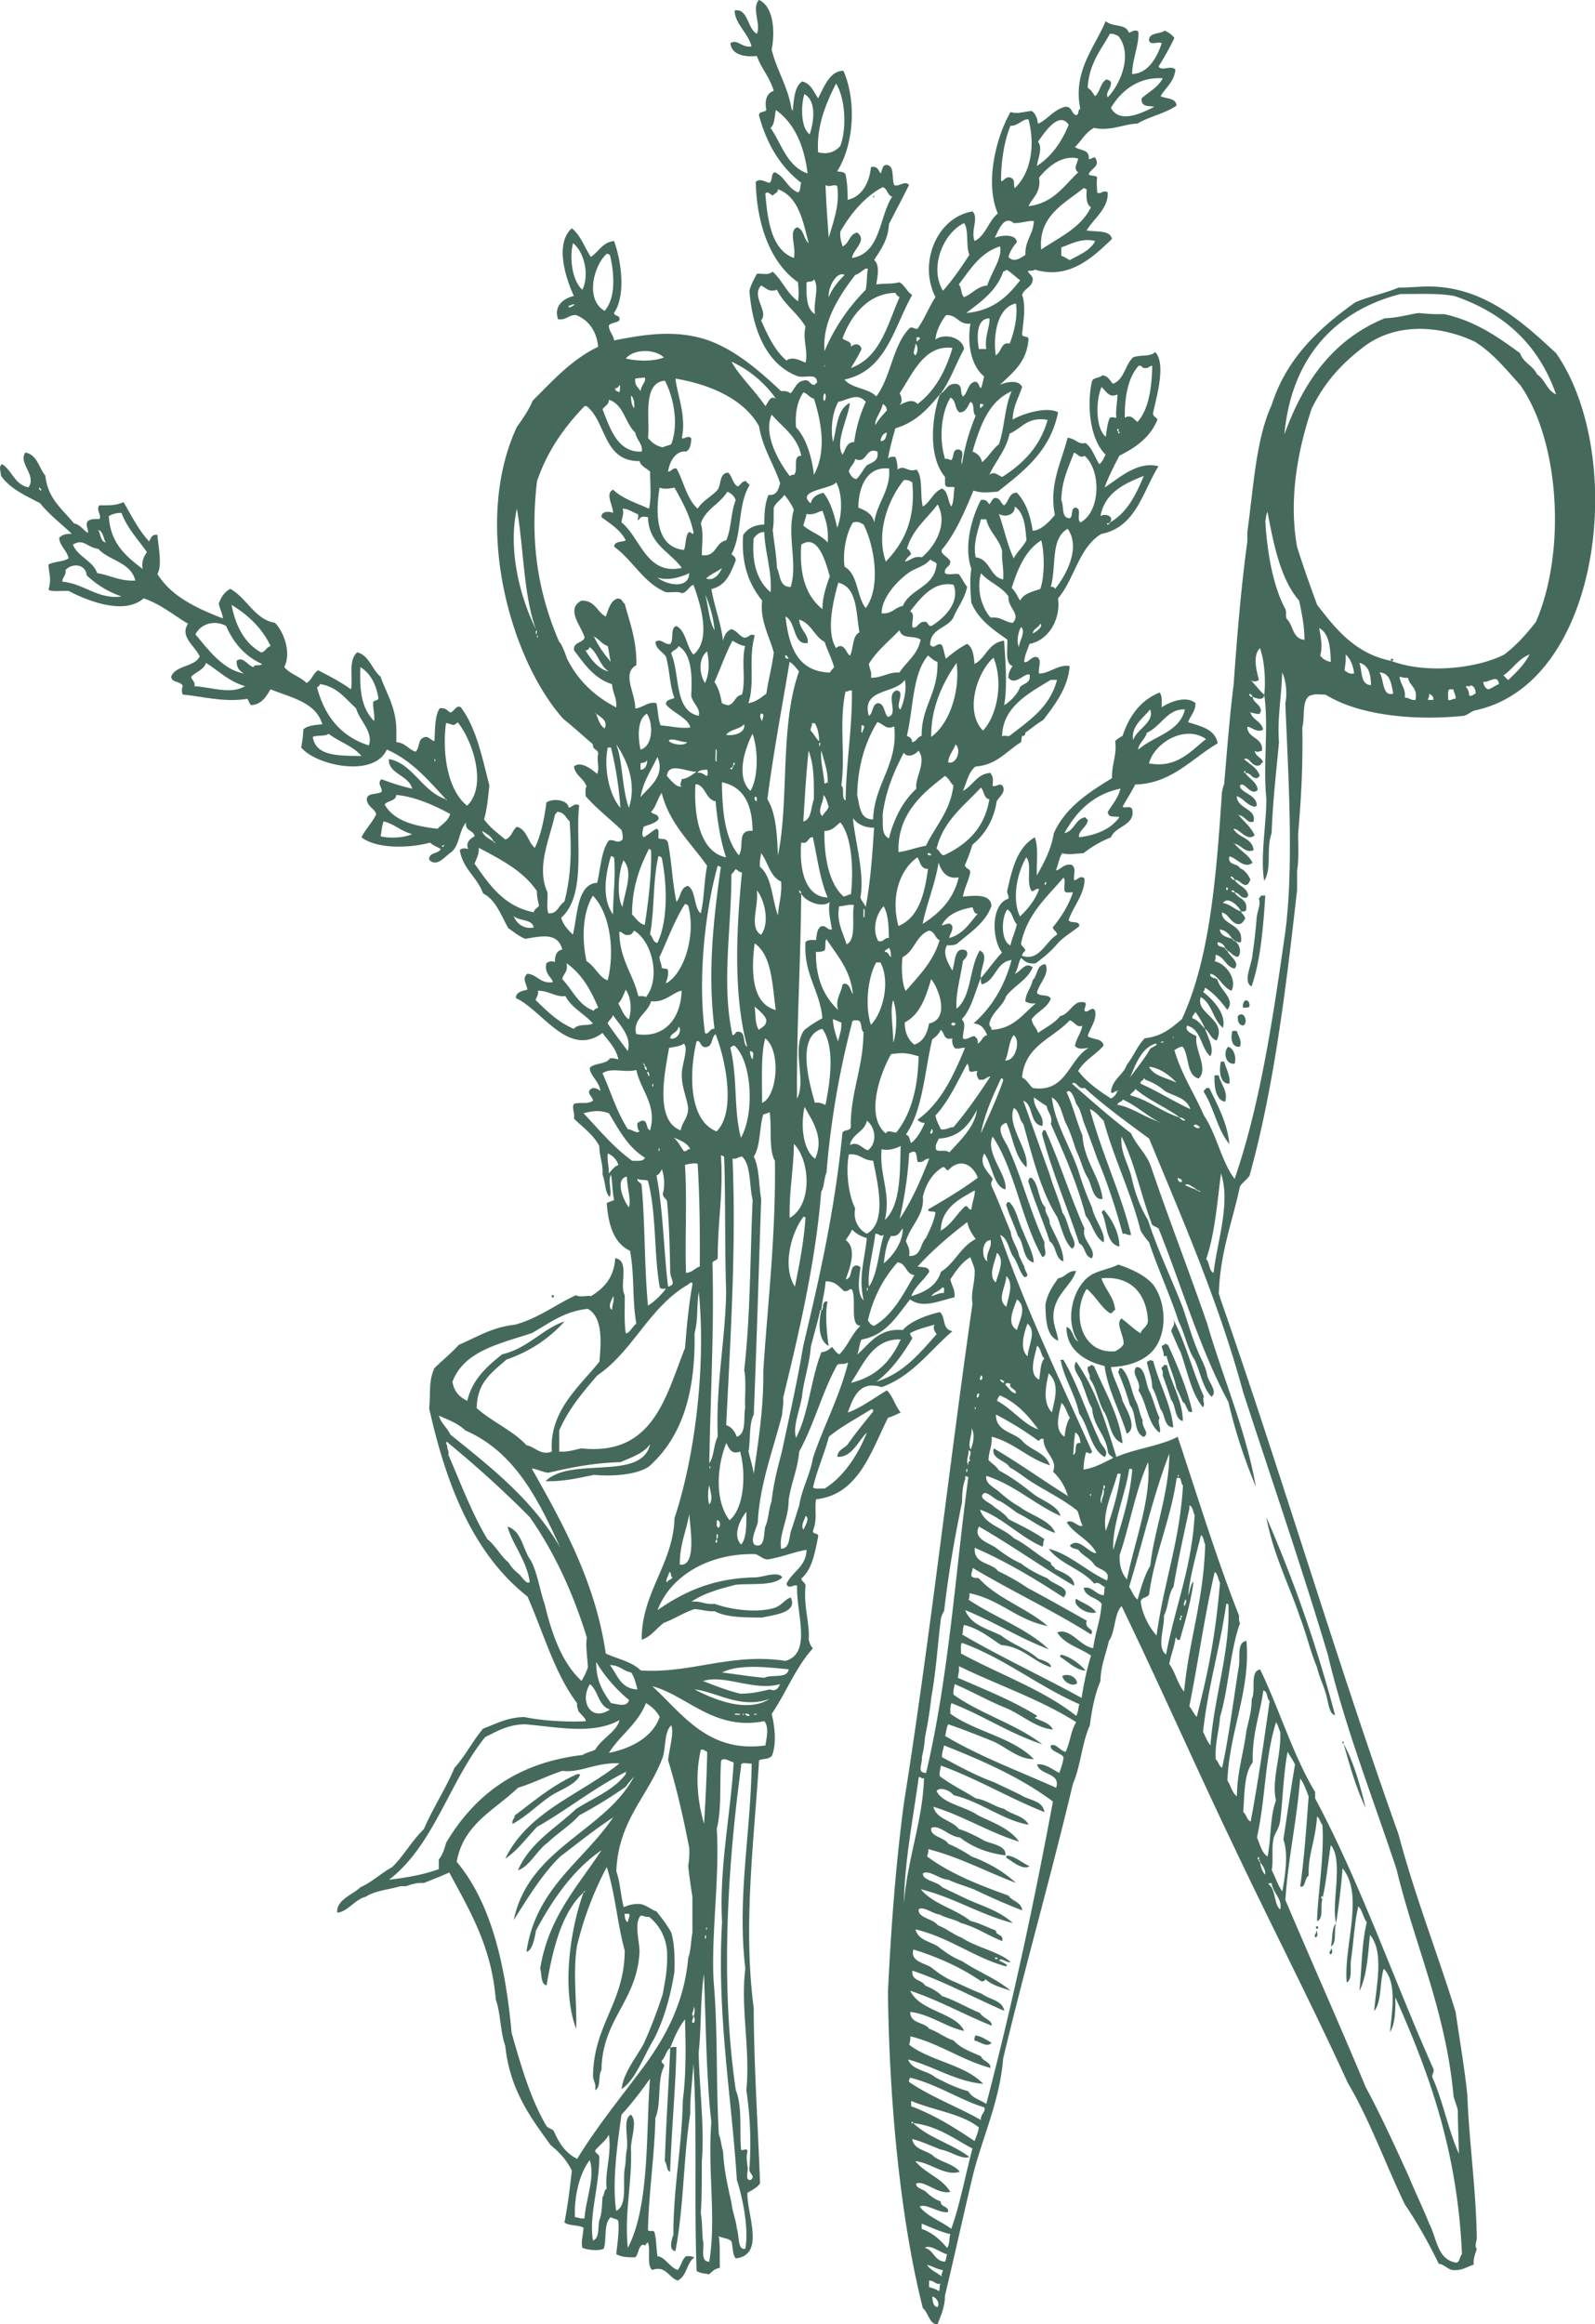 <svg xmlns="http://www.w3.org/2000/svg" xmlns:xlink="http://www.w3.org/1999/xlink" width="122.823" height="178.938" viewBox="0 0 122.823 178.938"><g transform="translate(-82.113 -9.168)"><defs><path id="a" d="M82.113 9.168h122.832v178.938H82.113z"/></defs><clipPath id="b"><use xlink:href="#a" overflow="visible" width="300" height="200"/></clipPath><path clip-path="url(#b)" clip-rule="evenodd" d="M143.158 17.634c.05.118.098-.008 0 0 .103-.873.143-1.81.73-2.197.673.17.884.8 1.223 1.302.453-.863.897-2.13 1.954-2.118 1.045 2.418.767 5.772-.487 7.733.177.066.497-.02.65.244.13.733.155 1.082.163 1.953 1.175-.26 1.685-1.444 1.79-2.523.502-.094.576.24.734.49.166-.215.1-.66.487-.653.627.08.355 1.058.57 1.547.324.186.816-.388 1.14 0-.504 1.014-1.032 2.006-1.546 3.012-.062 1.24-.642 1.962-1.14 2.768.444.375.277 1.197.163 1.872.743-.09 1.16-.01 1.79-.163.415.237.575.728.978.977-1.416 2.492-1.984 5.83-5.21 6.512.55.7 1.845.65 2.442 1.302 1.142-1.49 1.265-4 2.604-5.29.283-.067.314.12.57.08.534-.74.88-1.67 1.384-2.442-1.33-2.61.098-6.135 2.85-6.594.516.49-.152 1.45.163 2.28.872-.43 1.062-1.543 1.79-2.118-1.02-2.377-.123-5.91.978-7.815.492.165.847.004 1.628-.082.302.187.42.558.49.977.614-.205 1.218-1.11 2.115-1.302.51-.022.446.53.813.65.25-.023.114-.43.327-.487-.596-2.9 1.13-4.75 1.953-6.756.57.502 1.545.163 1.79.896.214-.06.49-.3.732-.082.062 1-.456 2.08-.487 3.257 1.202-.02 1.912-1.237 2.28-2.36-.23-.195-.885.222-.978-.245.03-.623.854-.45 1.222-.732.293.14.556.31.732.57-.37.77-.78 1.5-1.222 2.197.266.39 1.002-.15 1.302.244-.103.955-.752 1.364-1.14 2.035.434.217 1.19.113 1.222.732-.865.6-2.1.832-3.013 1.384-.948.006-2.105.604-3.337.327-.646.33-.96.994-1.464 1.465.353.297 1.136.164 1.057.896.045.178.51-.325.57.08.27.54-.455.723-.57 1.14.138.16.57.027.65.246-.07.488-.006.603 0 1.14.257.206.49-.247.814 0 .054 1.26-1.078 2.004-1.627 2.93.736.133 1.8-.062 1.954.652-1.36 1.296-3.25 3.188-5.942 2.36-.097.094-.29.092-.488.083-.142.17.398.354.325.73-.08.573-.662.64-.815 1.14.317.875.084 2.06 0 3.012-.003.3.507.09.49.407-.13 1.77-1.23 2.57-2.198 3.5.505-.228 1.44-.42 1.707.163-.254.83-.698 1.47-.73 2.523.552-.373 2.586-1.08 3.5-.57-.597 2.987-2.64 4.526-4.64 6.106-.737.06-1.237.13-1.874-.082-.69 1.642-1.376 3.29-2.44 4.558-.13.347.516.55.65.896.025.46-.47.398-.407.895.192.187.73.03 1.06.08.246.296.396.688.65.978-.193.946-.727 1.555-1.058 2.36-.453.85-1.78.827-1.793 2.117.38.388.51-.24.897 0 .167.294.18.743.325 1.06.313-.285 1.043-.855 1.628-1.14.438.266.51.898.57 1.545.895-.46 1.064-1.65 2.278-1.79.088 1.452.273 3.522 0 4.964.354-.19 1.01-.78 1.222-1.383.25-.318.864-.274.733-.976-.435-.114-1.107.906-1.63.244.014-.395.157-.657.326-.896-.61-.203-.36-1.267-.407-2.036-1.096-.775-2.218-1.527-2.77-2.848-.068-.855-.132-1.766 0-2.605-.612-1.78.066-4.02.734-5.292.414-.087.503.15.652.326.15-.147.203-.394.408-.488.458-.025.448.42.73.57.377-.275.34-.964.977-.977.684.704 1.043 1.728 1.223 2.932.635-.017 1.302-.706 1.708-1.22-.464-2.34.513-4.06.98-5.943.7.1.805.552 1.382.406.513.382.71 1.08 1.058 1.628.244-.163.344-.47.488-.732-1.203-1.162-1.458-3.757-1.058-5.617.093-.342.6-.27.813-.488.45.04.565.413.816.65.867-.325.926-1.46 1.547-2.034.63-.234 1.237 0 1.708-.407.832.913.124 3.352-.162 4.64-.06.36.264.334.326.57-.55 1.35-1.658 2.14-2.93 2.768-.41.785-.812 1.577-1.14 2.442.948-.555 2.47-2.073 4.15-1.628-1.226 1.977-1.722 4.68-4.395 5.21-1.738 1.03-2.065 3.472-3.34 4.965.222 1.514-.662 3.214-2.196 3.5-.144.456-.367.83-.407 1.385.29.157.644-.583 1.058-.326.3.31.016.7.08 1.22.672.06 1.57-.75 2.36-.57-.1 1.64-1.162 3.014-2.033 4.153-.497.29-.917.658-1.384.977.014.178-.066.26-.246.245-.07.29-.01.2-.08.488-1.122.67-1.837 1.745-3.5 1.873-.547.404-.675 1.225-.978 1.872.782-.385 1.04-1.294 2.117-1.384.22.323.23.49.163.977.205.206.598-.322.813.08.2.484-.314.78-.487 1.14-.243 1.496-.925 2.552-1.874 3.34-.16.543-.353 1.056-.57 1.546.01.316.398.252.408.57-.13.684-.44 1.186-.57 1.87.668-.04 2.17-.306 2.2.733-.514 1.36-1.686 2.06-2.69 2.93-.2.07-.435.108-.73.082-.388.665.137 1.447.407 1.954.232-.59.124-1.93 1.06-1.548.262.342-.098.625-.245.815-.162 1.196-.573 2.48-.49 3.664 1.17-.92.982-3.198 1.793-4.478.768.346-.02 1.41.08 2.117-.458 1.085-.715 2.376-1.464 3.175.365.42.085.804.08 1.465.24.206.588-.17.897-.163.142.13.297.247.245.57.322-.14.35-.575.733-.65-.205-.45-.435-.87-1.06-.897 1.387-1.22 2.384-2.827 2.933-4.884-1.225.16-1.194 1.574-2.28 1.873-.093-.097-.09-.29-.08-.49.564-.627 1.032-1.354 1.628-1.954-.795-1.033-.875-3.72.487-4.15.06-.303-.14-.35-.08-.653.375-1.687.794-3.33 2.116-4.07.31.843.105 2.043.162 2.93.537-.983 1.088-1.95 1.304-3.256.906-1.997 2.68-3.126 4.478-4.233-.02-1.15.388-1.76.244-2.85.158-.167.36-.29.57-.406.514-1.548 1.386-2.738 2.85-3.337.213.22.16.708.162 1.14.546-.363 1.84-.958 2.604-.325 0 .68-.396.96-.57 1.465.977.327 2.077.53 2.28 1.63-1.985 1.154-3.543 3.103-6.35 3.173-.304.592-.655 1.136-.976 1.71.183.156.538-.107.73.162.307 1.27-1.283 1.31-1.627 2.197a8.567 8.567 0 0 0-2.116 1.222c-.595.016-1.078.153-1.63 0-.247.348-.308.885-.486 1.302.282.063.585-.55 1.22-.406.34.276.153.602.164 1.14.147.185.482-.438.813-.082.033 1.176-.857 2.124-1.22 3.174.1.335.864.003.812.49-.557.472-1.233.828-1.71 1.383-.467.563-1.04 1.022-1.627 1.465-.613.1-.87-.16-1.14-.407-.216.355-.24.9-.488 1.22.46-.126.81-.985 1.384-.487-.426.985-1.42 1.4-2.036 2.2-.29.847-1.082 1.195-1.302 2.114-.02.238.185.25.164.49 1.73-.09 2.41-1.226 3.418-2.037-.36.035-.63-.022-.813-.164.047-.685.448-1.017.57-1.628.39-.342.276-1.188.976-1.22.372.722-.494 1.472-.652 2.196.182.336.98.055 1.06.49-.3.704-1.044.96-1.465 1.546.057.458.377.654.49 1.058.583-.42 1.266-.74 1.71-1.303.748-.147 1-1.224 1.79-1.06.377.017.03.45.08.652.263.254.565-.432.813 0 .16.687-.385 1.342-.57 1.954.36.292 1.155.148 1.223.732-.595.708-1.482 1.123-1.952 1.954.67.874 1.58 1.512 2.523 2.116a.918.918 0 0 0 .488-.57h.082c-.016-.09-.082-.044-.082 0-.248-.022-.315.262-.487.083.095-1.02.94-1.287 1.222-2.116.51-.63.813-1.466 1.384-2.036 1.307-.13 2.07-.805 2.85-1.465 2.18-4.685 2.657-11.073 3.093-17.502.058-.184.072-.416.163-.57.22-2.572.44-5.4.73-7.65.277-3.898.576-7.543 1.06-11.072v-.732c.475-3.405.65-7.11 1.872-9.77 1.158-3.617 3.646-5.904 6.432-7.895 1.038-.453 2.293-.69 3.338-1.138.78.005 1.366-.067 2.115-.082 4.44-.086 7.51 2.818 10.013 5.128 5.463 7.848 3.567 25.46-6.27 27.516-.308.097-.498.314-.81.406-3.842.402-8.108-.03-10.665-1.627-.56-.01-.762-.075-1.222.08-.63.375-.358 1.65-.57 2.443.046 3.03-.08 5.33-.325 8.222.007.76.064 2-.08 2.85v1.465c-.866 7.682-1.8 15.296-3.663 21.98-.212.305-.526.505-.733.813-.573 2.71-1.52 5.047-1.63 8.223-.016.153.094.178.084.325 4.75 13.62 8.927 27.813 13.758 41.354 1.26 4.76 2.974 9.073 4.395 13.675.33 2.294.684 4.307.897 6.35.15 3.784.668 7.203.732 11.07-.015.26-.192.6 0 .814-.117.372-.27.707-.245 1.22-.523.157-.89.468-1.628.41-.426-.093-.612-.42-1.06-.49-.78-1.605-1.64-3.136-2.604-4.56-1.49-3.094-2.692-6.478-4.396-9.36-2.828-6.182-5.898-12.12-8.792-18.237-2.927-6.106-5.686-12.384-8.63-18.477-.59.63-.463 1.977-.976 2.685-.225 1.025-.624 1.876-.652 3.097-.417.994-.66 2.16-.815 3.417-.61 1.315-.71 3.143-1.3 4.478-1.713 7.21-3.68 14.048-5.375 21.166-.26 3.3-1.66 6.202-2.36 9.117-.717 2.996-1.367 5.987-2.116 9.117-.015.91-.312 1.533-.57 2.2-.595.118-.72-.897-1.14-1.222-1.8-7.128-2.593-16.3-2.686-24.343.24-4.993.606-9.866 1.222-14.49 1.994-12.536 3.522-26.23 5.29-38.504-.157-.867.208-1.612.163-2.604-.065-.368-.233-.634-.324-.978-.678.408-1.107 1.065-1.546 1.708.092.477.375.764.324 1.386-1.103.236-2.452.908-3.42.163-1.022 1.254-1.814 2.74-3.743 3.09-.162.327-.188.79-.326 1.142.823-.645 1.576-2.062 3.502-1.872.628-.73 1.966-1.182 2.85-1.384.49.38.132 1.326.977 1.465-1.76 1.498-3.064 3.447-5.455 4.314-1.69-.54-2.184.77-2.604 1.954.936-.312 2.057-1.146 3.012-1.71.46.464.643 1.203 1.058 1.71-.32.14-.625.297-.976.407-1.303 2.582-2.266 5.925-5.536 6.27-.144.802.128 1.472-.244 2.44-.012.283.413.13.407.407-.252 1.27-.475 2.565-1.303 3.257.038.26.31.286.326.568-.165 1.558.33 2.858.244 4.07.043.31.15.56.326.733-1.31 1.433-2.063 3.42-3.175 5.05.232.952.398 2.342 0 3.254-.327.288-.607.146-.976.326-.344 5.825-1.26 12.62-.41 19.05.022 4.616.314 8.815.49 13.512-.228.342-.62.52-.978.733-.04 1.66 1.406 4.78-.897 5.047-.252-.29-.21-.874-.327-1.303-.206-.255-.68-.243-.976-.408.118.89.055 1.462.082 2.442-.384.05-.593.275-.814.488-.51-.07-.658-.075-.977-.244-.2-5.594.057-10.782-.244-15.955-.08 1.293-.276 2.66-.244 3.825-.535 3.43-.492 7.18-1.14 10.584-.55-.022-.29-.935-.162-1.222 0-3.785.652-6.61.73-10.42.257-1.892.23-4.152.164-6.188-.49.624-.832 1.393-1.14 2.2-.326.214-.36.722-.65.976-.04.256.25.184.163.488-.523.995-.18 2.858-.65 3.906-.07 2.998-.502 5.634-.572 8.63.035.183.433.002.49.162.167.538.144 1.268.244 1.873.577.054.91.82 1.545 1.06.28-.292.33-.81.65-1.06.282-.036.46.03.653.08-.612.42-.584 1.48-1.303 1.79-.675-.227-.922-1.196-1.953-.81-.446-.37-.102-1.53-.327-2.118-.23.084-.1.32-.405.16-.354.165-.31.724-.57.978-.593.023-1.108-.03-1.466-.243.078-.815.228-1.562.163-2.524-.07-.227-.425-.173-.57-.325-.608.454-.3 1.87-.57 2.442-.45.184-1.255.078-1.63-.08-.13-.407.05-.903.083-1.547-.39-.235-1.125-.123-1.466-.407.257-1.297.44-2.8.57-3.99-.39-.8-.964-1.422-1.627-1.953-1.567-2.15-3.15-4.284-3.5-7.65-.384-1.054-.354-2.523-.733-3.582-.332-4.118-2.033-6.868-3.58-9.77-.63.294-1.3.545-1.955.813-.583-.038-.972.114-1.384.246h-.41c-.902.262-1.986.347-2.684.814-.875.224-1.408 1.18-2.198 1.22-.07-.996 1.18-1.365 1.79-1.953.918-.413 1.582-1.08 2.442-1.547.905-.887 1.533-2.05 2.443-2.93.71-1.65 1.662-3.06 2.36-4.722.83-.905 1.402-2.072 2.2-3.012.99-.367 1.847-.866 3.174-.896 1.268.272 3.17.404 4.72.325.07-.206-.42-.554-.57-.814-.025-.188-.127-.305-.08-.568-1.73-2.285-2.595-5.436-3.826-8.222-4.117-3.238-6.236-8.472-7.57-14.49.126-1.178-.064-2.074.406-3.093.616-.606 1.295-1.147 1.873-1.79 1.372-.582 2.548-1.36 4.314-1.55 1.836-.497 3.118-1.55 4.722-2.277.222.203 1.043-.01 1.14.08.993-.608 1.784-1.416 1.873-2.93 1.156.186.294 2.09.73 2.85.018.987-.054 2.062.084 2.93.25.062.528-.554.812-.732-.334-1.867-.128-3.774-.49-5.617-1.237-.58-1.663-1.972-1.79-3.663.162-.108.388-.154.57-.244-.144-.588-.12-1.344-.244-1.953-.254.49.082 1.277-.083 1.71-.397-.278-.314-1.1-.568-1.71.05-.864-.243-1.387-.246-2.2-.463-.89-1.27-1.44-1.953-2.114.077-.48-.18-.79 0-1.14.525-.154 1.032.073 1.466-.243-.026-.31-.463-.517-.245-.815.21-.29.632-.11.815.082-.07-.745-.84-1.224-.815-1.79.356-.405 1.268-.253 1.546-.734.28-.035.458.032.653.082-.188-.9-.774-1.4-1.22-2.036-2.642 1.945-4.628-1.75-6.678-2.687.025-.49.496-.536.895-.65-.07-.484-.45-.864 0-1.223.793.076.96.776 1.953.652-.01-.317-.7-.657-.49-1.466.2-.133.397-.207.653-.08.007-.445.07-.85.57-.978-.364-1.318-1.554-1.034-2.85-.813-.504-.2-.876-.534-1.302-.814-.57-.977-.93-2.164-1.952-2.687-.45-1.26-1.553-1.867-1.792-3.337.23-.167.333-.148.652-.083-.232-.474.162-.812.488-.977-.07-.5-.764-.375-.652-1.058-.548.59-.502 1.776-1.14 2.278-.43.252-1.127 1.25-1.71.57-.013-.583.724-.417.897-.813-.272-.165-.603-.267-.816-.488-1.668.446-4.122.487-5.29-.41.32-.655.833-1.118 1.14-1.79-.163-.462-.685-.564-.734-1.14.044-.524.8-.34 1.14-.568.132-.247-.4-.65 0-.977.74.29 1.524.538 2.36.73-.26-1.043-1.88-1.152-1.79-2.277 1.844.33 2.544 2.5 4.394 3.092v.083c.094-.016.046-.083 0-.083-1.348-1.446-2.61-2.977-4.558-3.826-.974 2.203-5.46 1.223-6.594-.163.093-.534.16-.935.163-1.382.33-.342 1.076-.35 1.466-.408-.516-1.708-2.407-2.042-3.99-2.686-.335.558-.652 1.137-1.463 1.22-.192-.08-.193-.35-.326-.488-1.778.298-3.602-.212-4.964-.325a.79.79 0 0 1 0-.65c-.137-.408-.858-.23-.896-.734.353-.895 1.777-.718 2.197-1.547-.312-.77-1.58-1.532-.895-2.523-1.127-.665-2.082-1.5-3.42-1.955-1.53 1.333-4.364.16-5.78-.57-.5-.042-1.177.094-1.546-.08.253-1 .025-1.132 0-1.954.432-.25 1.165-.194 1.547-.488-.143-.617-.645-.875-.733-1.547.192-.243.516-.354.98-.326-.816-.786-1.735-1.468-2.444-2.36-1.12-.59-2.314-1.105-3.01-2.117-.016-.35-.2-.696.08-.895.78.497.968 1.583 2.036 1.79.656-.94-.805-1.84-.245-2.685.93.182 1.043 1.182 1.546 1.79.178 1.778 1.326 2.583 2.198 3.664.49.108.7.497 1.06.733.125-.194-.215-.54 0-.896.19-.16.516-.187.896-.162.212-.258-.278-.735 0-1.058.72-.016 1.173.047 1.87-.244.61 1.047 1.158 2.153 1.955 3.012.164-.216.195-.564.65-.49.05.803.395 2.285 0 3.014 1.088 1.734 3.016 2.63 5.05 3.418-.055-.434-.25-.727-.326-1.14.178-.5.44-.915.895-1.14 1.27.713 1.915 2.385 3.418 2.605.677.658 1.295 2.286.733 3.418.44.537 1.225.73 1.71 1.222.412-.212.502-.746.895-.977.877.452 1.754.904 2.523 1.466.196-.754-.25-2.222.49-2.85.95.267 1.12 1.322 1.79 1.872.46 1.305 1.188 2.34 1.22 4.07v.977c.69.044.92.545 1.465.733.322-.22.2-.886.57-1.058.413-.243.565.167.896.244.06-.915.017-1.937.406-2.523.453-.074.582.177.813.324.312-.07.47-.626.813-.407 1.182 1.56 1.643 3.84 2.2 6.024-.096.91-.18 1.83-.408 2.605.436.622 1.058 1.06 1.627 1.548.49-.136.54-.708.895-.977.79.213.843 1.166 1.385 1.627.476-.988.724-2.208.895-3.5.486-.346 1.667-.208 1.71.407.27-.044.502-.415.814-.163-.324 2.52.604 6.885-1.383 8.628.15.583.53.937.896 1.303.37-1.54.325-3.894 1.87-3.988.27-1.115.31-2.458.897-3.256.438-.143.63.32 1.06-.08a1.768 1.768 0 0 0-.083-.734c-.92-.872-1.93-1.652-2.768-2.606.015-.254-.056-.597.08-.733-.21-.63-.855-.824-.977-1.544.517-.457 1.362.202 1.79.57.21-.51-.06-.992.083-1.547-.004-.376-.464-.297-.407-.733-.76-.65-1.496-1.328-2.28-1.954-4.07-4.542-7.038-15.026-3.584-22.468.45-.637.902-1.27 1.222-2.035 1.54-1.526 2.976-3.158 5.047-4.152-.146-1.24-.728-2.04-1.71-2.442-.583-.014-.73.408-1.383.326-.345-1.046.433-1.612 1.22-1.792-.612-1.333-1.505-4-.162-5.21.687.537.978 1.466 1.466 2.2.615-.39.886-1.123 1.79-1.222.545 1.5.94 4.15 0 5.535.025.302.523.13.408.57-.192.215-.653.16-.813.408.03.487.346.687.408 1.14 2.238-.44 4.456-.805 6.757-.162 2.428.678 4.583 2.646 6.105 4.07.34-.042.55.045.732.162.32-.33.433-.87.978-.977.545-.138.45.366.896.326.018-.092.09-.13.162-.164-.015-.77-.774-.348-1.465-.488-2.483-.917-3.52-3.687-3.744-6.594.126-.496.36-.885.57-1.302.484-.05.78.153 1.22-.163.74.668 1.125 1.696 1.953 2.278.078-.583.04-.863 0-1.465-2.132-1.477-3.187-4.464-3.257-7.734.373-.29.647 0 1.058.08.256-.152.09-.724.41-.812.78.33.978 1.243 1.79 1.546.218-.107.136-.516.244-.733-1.593-1.228-2.663-2.98-3.255-5.21.01-.312.452-.197.568-.406-.124-.57-.054-1.26.57-1.465-.293-1.037-.953-1.706-1.3-2.688-.874.096-1.938-.058-2.037-.977.495-.374.885.368 1.628.245-.26-1.044-1.29-1.742-1.3-2.77 1.038-.19.975 1.41 1.708 1.793.342-.725-.43-1.974.164-2.605 1.116.492 1.257 2.426.976 3.827.413 1.648 1.265 2.86 1.546 4.64h.094zm25.072-5.698c-.2-.072-.353-.19-.65-.163-.698 1.256-1.607 2.302-1.71 4.15.257.15.4.415.568.653.4-.334.406-1.06.896-1.302.107.08.303.077.326.244.042.45-.457.79-.245 1.14.97-.99 1.953-3.298.815-4.722m-.57 5.535c.673 1.25 2.367.404 3.34-.08-.42-.103-1.018.065-.98-.65.557-.503 1.27-.847 1.628-1.547-1.89-.123-3.23.996-3.987 2.278m-22.55 3.42c.695.174 1.26.017 1.71-.488.496-1.322.402-3.624-.325-4.803-.74 1.432-1.522 3.246-1.384 5.29m-.65-1.384c.342-1 .525-2.584-.407-3.094-.287.916-.268 2.632.407 3.094m-3.012-.487c.866 1.25 1.27 2.96 2.85 3.5-.265-2.18-1.025-3.863-2.443-4.886-.1.498-.084 1.11-.407 1.385m19.864-.653c-.413-.095-.78.506-1.385.488-.492 1.14-.74 2.854-.73 4.233.147.145.318-.382.73-.244.403.138.192.528.326.813 1.204-1.142 1.6-3.212 1.06-5.29m.73 1.71c.39.51-.022 1.3-.082 1.872 1.13-.745 1.904-1.843 2.444-3.176-.743-1.1-1.883.622-2.36 1.303m.08 2.767c.162 1.165-.496 1.512-.812 2.198 1.912-.23 2.722-1.565 3.826-2.605-.39-.284-.092-.637 0-1.06-1.262-.313-2.363.66-3.013 1.467m-16.2 4.64c.324-1.172.88-2.536.652-3.99-.235-.183-.605.133-.896-.08.043 1.396.154 2.723.245 4.07m4.152-3.907c-1.434.79-2.437 2.014-3.256 3.42-.047.48.08.788.164 1.14.535-.197.508-.957 1.138-1.06.795.605-.306 1.263-.406 1.954 2.233-.37 2.07-3.14 3.093-4.72-.384-.105-.353-.624-.733-.733m15.71.163c-.103-.004-.11-.105-.243-.082-1.443 1.167-3.502 2.135-3.257 4.722 1.41-.954 3.056-1.668 3.827-3.256-.36-.21-.358-.782-.326-1.384m-23.77 0c0 .3-.286.312-.407.488-.173-.08-.362-.36-.57-.163.174 1.984.44 4.324 2.198 4.965.212-.834-.44-2.08.246-2.36.543.16.497.91.894 1.22-.444-1.725-.776-3.564-2.36-4.15m18.153 2.605c-.756-.648-1.175.572-1.463 1.14.494-.22 1.63-.33 1.707.325-.276.32-.52.673-.65 1.14.388.48.957.078 1.304-.164-.045-1.13.617-1.553.65-2.605-.586-.015-.96.18-1.547.165m-3.417 2.44c-.284-.664-.02-1.878-.407-2.44-1.542.714-2.726 3.346-1.63 5.21.757-.847 1.406-1.797 2.037-2.77m7.08-.57v.653c.257.07.432.22.652.326.73-.41 1.564-.716 1.953-1.466-1-.27-1.87.23-2.604.488m-36.877 3.258c.576-1.233.08-2.98-.73-3.583-.29 1.187-.04 2.945.73 3.584m32.156-3.338c-1.544.49-2.29 1.78-3.175 2.93.227.235.158.765.407.978.64-.254.978-.813 1.79-.896.274-.952 1.18-2.127.978-3.012m-30.04.65c-.102-.004-.112-.104-.244-.08-1.04.94-1.666 3.558-.162 4.395.863-.995.758-2.845.405-4.314m19.7 1.06c-.286.146-.47.395-.812.487-1.14 1.5-2.562 3.56-2.36 5.86.78-1.85 1.868-3.395 3.173-4.72.114-.665.06-1.005.163-1.628h-.163zm10.828.08c-.02.115-.176.093-.243.164-.523 1.484-1.71 2.307-2.85 3.174 2.053-.172 3.19-1.26 4.153-2.523-.367-.258-.658-.59-1.06-.814m-13.675 2.117c.283-.694.732-1.222 1.222-1.71-.64-.328-1.317 1.043-1.222 1.71m-1.14-1.384c-.043.227-.39.15-.57.243-.022 1.053-.012 2.074.652 2.442-.15-.917.355-2.022-.082-2.686m-4.07 3.173c.515 1.168 1.048 2.316 1.955 3.094.456-.35 1.052-.006 1.464.163.22-.925-.24-1.76 0-2.768-.616-1.067-1.656-1.71-2.198-2.85-.61.226-.83-.126-1.222-.325-.786.855.617 1.995 0 2.686m10.34-2.116c-2.18.027-3.488 1.893-4.07 3.5.2.234.705.165.65.65.265-.268.695-.283.815.165-.233.527-.53.99-.815 1.465 2.26-.807 2.806-3.327 3.744-5.454a.734.734 0 0 1-.327-.326m43.064.244c-1.202-.234-2.727-.147-4.15-.16-5.213 1.327-8.44 5.075-8.956 10.826 1.468-4.096 3.78-7.347 7.734-8.955.97-.035 1.737-.27 2.604-.406.618.062 1.248.11 1.955.082 2.425.533 4.148 1.767 5.86 3.012.236.742 1.003.953 1.303 1.628.614.39.767 1.24 1.465 1.547-1.322-3.805-3.986-6.27-7.813-7.572m-33.783.57c-1.408.284-1.78 2.427-1.547 3.99.446-.246.414-1.077 1.06-.896.355-.838.656-2.222.487-3.093m-34.435.164c-.043.32.373-.044.488-.082-.248-.058-.297.084-.49.082m28.657 6.757c-.068-.014-.078.033-.082.083-.91 1.097-1.856 2.158-3.42 2.605-.23.823-.458 1.64-.568 2.36.078-.165.312-.174.568-.162.1.282.18.583.164.978.538-.398.797.25 1.465 0 .52.592.252 1.973.488 2.85.588-.36.797-1.104 1.467-1.385.504.2.432.977.73 1.383.206-.367.153-.988.245-1.465-.203-.134-.623.124-.732-.244v-.57c-1.25-1.478-1.092-4.316-.407-6.35.07.013.076-.034.082-.083.432-.218.495-.804 1.22-.73.512.15.216.687.49.976.377-.3.353-1.004.895-1.14.344-.017.287.365.488.49.117-.264.156-.605.244-.897-.934-.75-1.338-2.368-1.058-4.07-.946.103-.985-.698-1.872-.653-.39.455-.8 1.317-.815 1.873.747-.53 2.087-.117 2.2.733-.626 1.112-1.053 2.42-1.792 3.418m2.93-3.418h.57c-.15-.966.307-1.755.243-2.36-1.01.008-.977 1.442-.813 2.36m31.747 24.014c2.646 1.005 6.53.615 8.71-.488.94-.716 1.72-1.59 2.443-2.523 2.348-5.444 1.812-13.933-1.22-18.235-1.086-1.195-2.096-2.465-3.503-3.338-2.86-1.33-6.174-1.41-8.546.407-1.725 1.318-2.99 2.71-3.99 4.72-.99 2.926-1.828 6.812-1.14 10.666.477 1.532 1.01 3.007 1.547 4.477 1.46 1.878 2.926 3.75 5.7 4.313m-36.47-24.584c.002-.162.223-.104.163-.325h-.244c.013.12-.03.3.082.325m-.164 1.06c.19-.2.23-.705 0-.897.013.35-.29.732 0 .896m-1.22 2.93c.166.256.23.655 0 .897.414-.202 1-.526 1.384-.08 1.33-1.003 2.156-2.513 2.687-4.315-2.17-.288-3.1 2.047-4.07 3.5m-21.084-2.688c.874.216 2.144.236 2.93-.08-.674-.658-2.288-.687-2.93.08m10.745 3.664c.216-.217.344-.87.814-.57a8.517 8.517 0 0 0-3.42-2.85c.596 1.092 1.822 2.25 2.607 3.42m4.56-3.094c-.12.05.008.1 0 0 .117-.05-.008-.098 0 0m24.666.163c-.256.04-.185-.25-.49-.163-.79.89-1.07 2.292-1.057 3.99.495-.293.71.145.976.325.854-.965 1.097-2.54 1.14-4.315-.26-.014-.273.216-.57.162m-42.006 0c.053.053-.035-.034 0 0m-.977.733c.053.053-.033-.034 0 0m3.746.08c-.086.547.25.673.406.978.005-.426.46-.75.324-1.058-.404.042-.434.034-.73.08m11.15 8.06c-.497-1.51-1.34-2.674-1.626-4.395-1.185-2.128-3.833-3.223-6.433-3.664.12 1.19.855 2.89.49 4.56.17.166.554-.295.733.08-.035.428-.094.83-.41.978-.762-.088-1.267.722-1.383 1.546.29-.01.296-.3.652-.244.56 1.013.79 2.356 1.628 3.094.38-.625 1.082-.928 1.546-1.466.277-.43.118-1.293.814-1.302.31.29.335.86.733 1.06.24-.115.276-.43.65-.408.024.166.22.16.246.325-.92 1.486-.553 3.773-1.387 5.292.138.135.33.212.327.488-.385.97-.756 1.958-1.872 2.198.23 1.398.725 2.532.895 3.99.093-.424.274-.757.65-.896.432.113.577.512.98.652.387.017.443-.386.812-.163-.52 1.876.043 3.578-.49 5.21.6-.105.973-.438 1.385-.733.154-1.095.437-2.06.57-3.175-.337-1.25-1.08-2.48-.895-3.99-.962-1.207-1.62-2.72-1.465-5.046.323-.492.84-.788 1.63-.815.012-.92.03-1.534.324-2.28.666.068.755-.44.897-.894m-10.176-3.5c.276.35.62.63 1.14.732.19-.11.463-.134.65-.244.586-1.51.2-3.576-.487-4.885-1.795.133-1.118 3.132-1.303 4.397m-2.522-3.826c-.04.255.204.23.325.326.023-.13.094-.455 0-.57-.07.118-.12.258-.325.244m37.77 3.744c.09-.51.118-1.078.328-1.465.256-.09.183-.007.488 0-.06-.683.088-1.16.08-1.79-.68.303-.87-.304-1.22-.57-.44.964-.478 3.18.325 3.825m-10.257 1.14c.372.143.643.388.733.814.498-.396.8-.99 1.3-1.384.437-1.247.442-2.924.98-4.07-1.782.77-2.43 2.673-3.014 4.64m-12.21-4.07c-.355-.08-.474-.395-.814-.488-.444.64-.65 1.52-.57 2.686.822.857 1.232 2.387 1.383 3.663.977-1.806.59-4 0-5.862m.815.163c.076-.068.174-.52 0-.57-.078.07-.174.52 0 .57m-14.654.57c.023-.43-.033-.78-.244-.977-.002.41.04.775.244.977m15.712-.488c-.45.82-.613 2.028-.407 3.094.313-1.126.315-2.56 1.303-3.01-.155 1.247-1.167 3.027-.568 3.988.24-.385.285-.963.895-.978.16-1.17.48-2.177.895-3.094-.62-.717-1.265-.203-2.117 0m8.222 4.396c.248-.06.297.083.487.082.223-.24.06-.863.57-.814.557.147.077.81.245 1.14.205-1.32.557-2.54 1.058-3.745-.295-.193-.04-.936-.406-1.058-.22.324-.31.777-.814.814-.42-.203-.27-.978-.73-1.14-.75 1.282-.87 3.24-.41 4.722m-26.375-3.827c.574 1.462 1.155 3.347 3.01 3.258.142-.517-.407-.913-.487-1.465-.8-.72-.875-2.167-2.036-2.524-.003.402-.332.478-.487.73m21.002 1.223c.244-.435.575-.782.896-1.14-.03-.242-.142-.402-.325-.488-.087.593-.64 1.15-.57 1.628m8.14-1.303c0-.162.22-.104.162-.325h-.244c.013.122-.03.3.08.325m-26.293 4.07c-2.8.034-2.538-2.996-4.07-4.232h-.162c-1.545 1.602-2.864 3.43-3.662 5.78-.584 4.89.165 8.792 1.708 12.373.146.046.543 1.06.572 1.222.833 1.717 2.14 2.958 3.825 3.826.05-.755-.29-1.122-.326-1.79-1.4-.446-2.13-1.562-2.93-2.607-.073-.668.656-.537.814-.976-.214-.868-1.505-2.185-.244-2.85 1.068-.035 1.19.875 1.873 1.222.218-.54.33-1.188.895-1.384.35-.025.378.272.568.407.397 1.476.927 2.817.896 4.72-1.142.63-.102 2.057-.082 3.34.59-.07 1.053-.583 1.627-.408.128.55.12 1.237.325 1.71.775.038 1.378.25 2.28.162-.16-.743-1.36-1.13-1.872-1.79-.007-.388.41-.35.65-.49-.362-.91-.364-2.185-.65-3.174-.255-.396-.754-.547-.813-1.14.454-.308.67.227 1.138.164.31-.314-.03-1.28.49-1.384.75.416.752 1.58 1.3 2.197 1.412-1.127.538-3.907 0-5.373-.374.14-.458.572-.894.65-.27-.166-.825-.042-1.222-.08-1.763-.734-2.535-2.458-3.99-3.5.02-.44.58-.343.897-.488-.413-.81-1.17-1.272-1.873-1.79-.03-.46.563-.474.896-.327-.02-.626-.626-1.48 0-1.792.714.696 1.79 1.03 2.768 1.466.19-.97.087-1.74.08-2.85-.267-.273-.69-.39-.813-.813m10.177-3.58c-.674 1.533.552 3.644 1.384 4.72.11-.025.154-.116.324-.082.38-.297-.152-1.51.57-1.465-.303-1.513-1.447-2.188-2.278-3.174m18.317 1.464c-.248 1.273-1.192 2.282-1.548 3.174.358-.31.642.028.977.164 1.612-1.02 2.926-2.337 3.5-4.396-1.592-.262-1.987.673-2.93 1.058m8.383-.163c-.077.34.245.017 0 0 .09-.43-.248-.095 0 0m-18.315.734c.394.014.42-.338.487-.65-.31.068-.44.318-.487.65m-1.953 1.384c-.076.414-.412.567-.49.977.13.25.252.51.57.57.336-.288.52-.727.813-1.058.386-.24.948-.3.813-1.06-.948-.387-.755.986-1.706.57m15.872 3.176c.226.454-.028 1.386.65 1.384.294-.142.03-.84.49-.814.466.176-.002.802.325 1.14 1.554-.8 1.63-4.005.324-5.13-.378.223-.512-.157-.813-.244-.417 1.128-.952 2.14-.976 3.663m-13.27-2.442c-1.64-.174-2.335 1.3-2.36 3.013.567.22 1.09.482 1.222 1.14.21-1.504 1.306-2.544 1.14-4.152m17.014 4.152c-.07-.015-.078.032-.082.08-.34-.077-.017.246 0 0 .07.017.076-.03.082-.08 1.316-.746 2-2.124 2.604-3.582-1.54.604-2.993 1.296-3.338 3.094.383-.245 1.08.02.734.488m-15.874-3.256c-1.047 1.266-2.222 3.88-1.386 6.27 1.378-1.435 2.31-3.218 2.036-6.107-.177-.094-.332-.21-.65-.164m-7.164 1.79c.1-.498.493-.7.976-.813.556.69.824 1.673 1.06 2.687.395-.98.416-2.623-.083-3.5-.336.53-3.174.61-1.953 1.627m-59.265-.977c.005-.14-.062-.21-.162-.245-.003.14.063.21.162.245m49.496 4.56c.168-.375.098-.987.326-1.303.12-.256.42.31.405-.08-.29-1.34-.877-2.38-1.465-3.42-.33.077-.825.145-1.14 0-.355 2.187-.217 4.6 1.873 4.802m3.337-4.478c-.558.935-1.66 1.325-2.036 2.44.23.794.078 1.5.082 2.443 1.15.146 1.012-.997 1.87-1.14.407-.87.358-2.194.734-3.093a1.035 1.035 0 0 0-.65-.65m3.582 1.22c-.03.75.035 1.1-.08 1.71.098.985.28 1.888.324 2.93.272.57.19 1.492 1.058 1.465.57-1.82-.32-3.95.244-5.943a4.535 4.535 0 0 0-.733-1.14c-.234.364-.636.558-.813.98m10.257 3.174c.184.058.243.245.325.407-.19.163-.37.337-.49.57.47-.076.636-.45 1.304-.326.95-.757 2.07-2.525 1.22-4.072-.82 1.11-1.94 1.914-2.36 3.42m7.08-2.687c.397 1.126.654 2.387 1.14 3.42.273-.514.702-.873.978-1.384-.073-1.092-.19-2.143-.895-2.605.023.675-.763.844-1.222.57m-35.654 8.874c-.957-2.625-.933-6.23-1.466-9.28-.716 3.238.29 6.923 1.466 9.28m6.594-8.222c1.466 1.174 1.922 4.108 4.64 3.5-.913-1.26-2.543-1.798-2.605-3.907-.472-.055-.54-.07-.73.244-.155-.128.116-.32-.083-.49-.388-.126-.64-.39-1.14-.406.127.382-.043.638-.082 1.058m14.245-.65c-.06.32-.17.588-.244.894.565.494 1.385.734 1.874 1.303.085-1.037-.144-1.757-.407-2.443-.4.088-.625.35-1.222.244m35.33.57c.122 2.093.524 4.89 1.548 6.758.103.314-.013.376.08.732.53.476.45 1.56 1.386 1.627-.008-1.132-.216-2.064-.41-3.01-1.434-1.66-1.943-4.242-2.44-6.84-.098.204-.12.48-.164.734m-89.058-.406c.113 2.113 1.345 3.104 2.604 4.07-.098-.642.12-.965.326-1.302-.68-.976-1.498-1.813-1.954-3.013-.418-.012-.71.104-.976.244m67.16.244c-.223.86-.625 1.89-.408 2.93 1.135.142 1.063 1.488 2.116 1.71.063-.823-.122-1.398-.08-2.198-.247-.975-.992-1.45-1.22-2.442h-.41zm-9.037.407c-.308-.168-.392-.247-.813-.163-.546.84-.81 2.352-.65 3.418 1.044.558.917 2.285 1.627 3.175 1.164-1.566.706-4.697-.163-6.43m14.41 4.803c.188-.022.307.02.325.163.85-1.052 2.007-3.17.98-4.64-1.347.757-.846 2.858-1.304 4.478m-72.776-3.42c-.182-.333-.193-.837-.57-.976.186.33.158.874.57.977m49.9-.326c-.167 1.986.315 3.322 1.304 4.152.12-1.586-.457-3.144-.487-4.64-.417.016-.624.242-.815.488m5.86 2.93c-.33-1.135-.907-3.3-2.197-2.443-.176 2.376.403 3.995 1.63 4.967-.01-.838.273-1.755.568-2.523m14.004.895c.288.252.437.647.65.976.268-.546.933-.695 1.547-.896.34-.91.346-2.736.08-3.744-1.22.76-1.8 2.163-2.277 3.663m-70.336-3.012c-.86-.094-1.122-.834-1.954-.327.39.968 1.51 1.204 1.872 2.2 1.013.154 1.707.626 2.932.57-.342-1.422-2.01-1.52-2.85-2.442m64.065.813c-.407.537-1.15.647-1.708 1.06-.884.65-2.035 1.9-2.037 3.093.803.07 1.008-.46 1.63-.57.582-1.37 2.48-1.424 2.603-3.255-.122-.15-.35-.193-.49-.327m-64.96 1.223c-.082-.893-1.13-.954-1.627-.407.067.446-.243.517-.243.896 1.688.158 2.74 1.384 4.558 1.14a7.405 7.405 0 0 1-2.687-1.63m47.705.245c.6.23 1.036-.36 1.22-.814-.37.31-.885.47-1.22.814m-3.746-.082c.542.52 2.407.995 2.443-.326-.713.35-1.763.6-2.443.325m25.644 3.093c.794-.088 1.07.342 1.71.408.665-.695-.42-1.167-.326-2.036-.532-.77-1.512-1.09-2.116-1.79-.375 1.298.08 2.666.733 3.418m-11.885 2.362c.07-.12.205-.175.407-.163.336.125.384.54.65.732.3-.543.157-1.526.733-1.792-.273-1.544-.16-3.476-1.628-3.826-.375 1.336-.98 3.76-.162 5.048m5.698-2.85c.392.25.116.67.163 1.22.376.208.47-.48.977-.406.27.003.194.347.49.326.993-.605 2.227-1.814 1.71-3.175-1.537-.33-2.58 1.068-3.34 2.035m-15.06 1.466a9.274 9.274 0 0 0-.732-2.768c.258.91.288 2.047.733 2.768m-34.923 1.71c.355-.053.39-.424.733-.49-.667-1.396-1.73-2.395-3.01-3.174.32 1.66 1.01 2.95 2.277 3.663m43.796 1.547c.095-.15.213-.276.325-.408-.188-.705-.508-1.28-.73-1.954-.805-.417-1.015-1.428-1.956-1.71.026.76.762 1.16.653 1.792-1.144.205-.885-1.655-1.71-2.035.265 2.314.918 4.238 3.42 4.315M99.523 57.36c-.827-.452-1.9-.233-2.362.65 1.007 1.192 2.11 2.722 3.746 3.013-.335-.182-.592-.44-.572-.978.485-.38.835.36 1.305.49.038-.26.54-.057.65-.245-1.305-.593-2.19-1.605-2.766-2.93m62.113.57c.27-.08.88-.606.57-.732-.132.303-.507.36-.57.732m-1.058 1.058c.013-.462.564-1.202.16-1.546-.192.323-.384 1.078-.16 1.546m23.198.65c.187.25.44.43.815.49-.033-1.133-.134-2.202-.896-2.605.11.597.287 1.463.08 2.116m-60.4-1.873c-.014.63.19-.262 0 0m25.643 2.524c.043.365.244.57.162 1.06.877.008 1.298-.44 2.197-.407.544-.84 1.4-1.367 1.628-2.525-.515-.373-1.415.02-1.63-.73-.802.85-1.738 1.568-2.358 2.603m-25.562-2.116c.094.32.094-.32 0 0m4.395 0c.345.742.8 1.37 1.303 1.954-.114-.375-.144-.835-.244-1.22-.452-.147-.662-.533-1.06-.734-.048-.118-.097.01 0 0m9.28 3.5c.302.433.463 1.004.57 1.63.152.064.298.135.49.16.514-.108.505-.74 1.058-.812.316-1.114-.063-2.544.244-3.745-.405-.056-.674-.25-.977-.407-.526.992-.915 2.123-1.384 3.175m-1.79 1.058c.082-1.684.016-3.218-.977-3.826-.094.286-.46.297-.57.57.705 1.6.205 4.407 2.117 4.802.18-.576-.48-.974-.57-1.547m-8.14-3.5c.384.7 1.085 1.518 1.79 1.628-.694-.417-.823-1.4-1.466-1.872-.07.12-.12.258-.325.244m51.285 2.36c-.05-.117-.098.01 0 0 .33.35.614.743.978 1.06-.017.507-.628.284-.896.163a.41.41 0 0 0-.245-.245c-.015.178.066.26.244.245.08.517.64.55.65 1.14-.078.002-.064.1-.083.163-.326.056-.465-.078-.73-.082-.052-.118-.1.008 0 0 .187.57.85.668.976 1.303-.49.332-1.13-.396-1.22-.165.084.892 1.216.737 1.14 1.79-.187.04-.417.163-.57 0 .053.462.538.494.65.897-.166.022-.16.22-.324.243-.61.12-.7-.71-1.143-.487.444.396 1.02.66 1.22 1.302-.104.03-.126.143-.24.163-.438 0-.44-.43-.897-.407.078-.337-.243-.018 0 0 .306.455.868.652.978 1.303-.555.555-1.04-.725-1.385-.327.038.587 1.298.656 1.304 1.547-.066.016-.082.082-.163.082-.615-.118-.833-.633-1.385-.815.04.99 1.548.947 1.3 1.954-.456.216-.66-.457-1.14-.487-.048-.12-.097.008 0 0 .416.508.936.91 1.224 1.547-.608.522-1.21-.57-1.63-.49.372.69 1.452.668 1.547 1.63-.626.283-.94-.398-1.463-.49-.05-.118-.1.01 0 0 .414.534 1.073.826 1.384 1.466-.69.506-1.196-.378-1.79-.49-.142.712.633.507.813.897.395.175.64.5.814.895-.104.167-.13.413-.407.407-.333-.074-.43-.382-.813-.407-.027-.094-.253-.382-.326-.162.162 0 .105.22.327.162.27.49.95.57 1.058 1.222-.088.02-.055.162-.163.162-.495.062-.492-.375-.895-.407v-.08c-.066-.058-.224-.128-.244 0 .065.04.13.084.244.08.24.492.996.47.895 1.303-.012.18-.205.175-.406.163-.168-.422-1.02-1.21-1.384-.65.578.1.865.49 1.384.65.087.212.294.304.325.57-.155.17-.22.43-.568.408-.583-.123-.657-.755-1.222-.896-.035.99 1.69.838 1.466 2.28-.25.06-.298-.083-.488-.082.015-.07-.03-.076-.082-.08.016-.07-.03-.077-.08-.082-.245-.325-.483-.658-.978-.733.052.518.554.585.977.733-.015.07.03.076.08.08-.014.07.032.078.083.082.398.19.57.948.244 1.222-.382-.054-.512-.36-.813-.49.013-.068-.033-.076-.084-.08.015-.07-.032-.076-.08-.08-.054-.3-.278-.428-.57-.49-.08.433.405.3.57.49-.016.066.03.074.08.08-.015.07.033.077.083.08.145.43 1.02.887.568 1.385-.704-.136-.767-.917-1.466-1.058.012.2.013.392-.08.488.937.222 1.753 1.422 1.302 2.278-.678-.25-1.034-1.236-1.63-1.302-.038.392.454.253.57.49.153.73 1.43 1.498.734 2.28-.484-.66-1.013-1.27-1.71-1.71-.013.15-.054.27-.163.324.763.576 1.822 1.694 1.547 2.77-.767-.592-.838-1.878-1.71-2.36-.455 1.257 2.055 1.705 1.222 3.336-.467-.13-.535-.658-.896-.896-.187-.49-.458-.896-.732-1.302-.072.172-.25.24-.244.488.45.146.68.516.977.813.19.564.75 1.554.406 2.118-.74-.646-.68-2.087-1.79-2.362-.21.43.427.64.732.814-.216.935.967 2.527.162 3.256-.966-.253-.707-1.734-1.222-2.44-.316-.022-.42.174-.65.242.55 1.892 1.54 3.343 2.28 5.048.978 1.436 1.327 3.502 2.36 4.882 1.906-5.527 2.9-11.965 3.825-18.477.796-5.16.293-12.836.082-18.154.165-.72.042-1.825-.244-2.36-.062 2.043-.384 3.513-.244 5.372-.22 2.362-.465 4.413-.57 7-.44 1.257.046 2.665-.568 3.665-.324-1.843.19-4.52.162-6.35-.26-2.6.193-5.543-.162-7.977.123-.977.035-2.61-.327-3.582-.577.56-.275 1.71-.078 2.443-.24.148-.258.13-.575.08m-42.086.163c.336-.66.355-1.608.164-2.442-.672.545-.622 1.703-.163 2.442m49.25-.977c.198.126.348.302.733.243-.033-.47-.246-1.133-.65-1.466.037.47-.035.835-.082 1.222m12.212.406c.19.056.218.27.407.326.61-.58 1.22-1.167 1.628-1.954-.883.338-1.3 1.142-2.036 1.628m-55.03-1.384c-.128-.007-.063-.208-.244-.163-.072.168.21.364.244.162m9.117 6.024c.218.08.392.205.406.488.354-.052.39-.424.732-.488-.03-2.283 1.274-3.22 1.22-5.698-.305-.1-.498-.313-.73-.49-1.21 1.4-1.124 4.09-1.63 6.188m5.863-.407c1.096-1.175 1.578-3.705.814-5.618-1.26 1.085-2.263 4.15-.813 5.617m-16.605 5.29c.687 1.08.747 2.833.813 4.315.88-4.18.125-9.998 1.627-14.165-.23-.26-.423-.552-.73-.733-.582 3.517-1.244 6.955-1.71 10.583m-43.227-10.5c-.182.55-.78.685-1.14 1.057.028.3.322.33.244.733 1.427.097 2.76.652 3.907 0-1.245-.356-2.027-1.176-3.012-1.79m55.844 5.697c1.464-1.055 2.236-3.643 1.952-5.698-1.03 1.468-1.988 3.433-1.952 5.697m33.865-3.988c-.015-.856-.186-1.552-.896-1.71.24.63.06 1.68.897 1.71m-76.766 2.766c.06-.545-.083-.893-.08-1.383-.005-.277.417-.125.407-.407-.185-1.064-.61-1.888-1.384-2.36-.07 1.83.09 3.172 1.058 4.15m78.476-2.116c-.15-.745-.216-1.575-1.058-1.627.354.486.2 1.913 1.058 1.627m.895.326c.348-.02.44.213.815.164.208-.97-.466-1.055-.57-1.71-.28.036-.456-.032-.65-.082.06.617.486.87.406 1.628m6.024-1.22c.07.255.15.5.408.57.306-.104.523-.293.813-.408-.087-.772-.714-.13-1.22-.163M149.02 64.28c.357-.212.22-.92.73-.978.51.087.422.773.734 1.058.894-.17-.228-1.68.65-2.035.76.044-.152 1.25.325 1.465.245-.57.504-1.557.325-2.28-.69 1.1-3.378.637-2.765 2.77m14-2.768c-1.637 1.02-3.713 2.038-3.743 4.396.034-.182.4-.032.57-.08 1.493-1.167 3.116-2.202 3.662-4.315h-.49zm-53.483 2.198c-.81-.737-1.436-1.657-2.768-1.872a.413.413 0 0 1-.246.244c.593 2.23 1.85 3.796 3.99 4.478.372-1.045-.715-1.91-.977-2.85m26.62-1.71c.053.053-.035-.034 0 0m58.856.082c.16.138.218.378.244.65.256.04.318-.115.488-.162.002-.354-.12-.585-.406-.65.057.22-.385-.06-.327.162m-1.385.977c.283.063.314-.123.57-.083.044-.34-.14-.455-.163-.732h-.324c-.146.153-.058.537-.082.814m-46.4-.652c-.522 2.335 0 4.923-.325 7.245.28.208-.03 1.005.326 1.14.053-3.052.52-5.5.486-8.467h-.163c-.11.026-.156.116-.324.082m44.852.65h.406c.037-.307-.17-.37-.324-.488.06.25-.084.297-.082.49M170.43 65.58c-.116.483-.716.914-.654 1.303 1.162-1.063 3.148-1.302 3.584-3.094-1.338-.083-1.864 1.337-2.93 1.792m.243-1.79c-.51.66-1.487 1.28-1.302 2.36.27-.848 1.692-1.395 1.303-2.36m-42.657.325c.16.437.293.9.653 1.14.3-.597-.338-.897-.654-1.14-.05-.118-.098.008 0 0m3.42 2.767c.99-.272.987-2.057.488-2.767-.747.433-.695 1.8-.488 2.767m9.36-2.198c.002-.135.265-.594-.082-.57-.128.13-.022.437.083.57m-23.445.082c0 .107-.143.074-.163.163-.278.148-.38-.092-.734-.08-.31 2.396.163 5.208 1.63 6.35 1.58-1.54.418-5.022-.734-6.432m32.317 0c-.9 1.488-1.497 3.28-1.548 5.617.203.83.19 1.875 1.223 1.872.102-2.78 1.948-4.23 1.628-7.163-.65.31-.83-.227-1.304-.326m-5.128.65c.247.244.388.59.65.815 0-.57-.126-1.013-.325-1.383h-.245c.066.282-.12.313-.08.57m-6.514.325c.797.116 1.522-.268 1.386-.814-.335.4-1.082.384-1.386.815m10.5-.163c-.002-.252.352-.567-.08-.57.05.168-.1.535.08.57m22.063 2.36c2.178.4 3.24-.985 4.398-1.873-1.627-1.125-3.974.276-4.397 1.872m-63.17-2.278c-.26.226-.898.077-1.22.244.227 1.51 2.035 1.438 3.744 1.466-.635-.777-1.736-1.088-2.524-1.71m32.48 4.395c.625-1.033.605-3.168.165-4.397-.594 1.128-1.314 3.363-.164 4.396m-6.267-3.908c-.114.236 1.127.553 1.384.162-.486.006-1.01-.318-1.384-.162m11.56.245c-.014.627.193-.263 0 0m-14.653 4.965c.625-1.896-.166-3.708-.977-4.884.514 1.302.43 3.404.977 4.884m24.584-3.5c.62.214 1.065-.945.57-1.384-.156.494-.514.788-.57 1.384m-25.236 3.5c-.12-1.67-.373-3.21-.73-4.64h-.245c-.327 1.597.12 3.695.975 4.64m7.41-3.582c-.034-.242.078-1.05-.082-.896.032.243-.08 1.05.08.896m6.676 4.64c.66-.18.575-1.107.813-1.71.003-1.47.018-2.607-.407-3.745-.2 1.915-.288 3.58-.406 5.455m1.872-3.012c.05.118.1-.008 0 0 .056-.717-.28-1.723-.49-2.443-.09.716.184 1.698.245 2.524.13.022.14-.077.244-.082m5.862-2.28c-.73 1.416-1.39 2.9-1.63 4.804.06.707-.124 1.495.49 1.79.4-1.58 1.086-2.875 2.115-3.826-.145-.85.822-2.04.165-2.93-.258.303-.82.598-1.14.163m-20.27 3.418c.62-.742 1.95-1.628 1.302-3.094-.46 1.005-1.085 1.844-1.3 3.094m-15.876-2.85c.095.323.095-.32 0 0m15.876.244v.49c.392.036.574-.562.488-.734-.047.198-.308.182-.488.244m7.163.163c-.08.002-.065.1-.083.164-.36-.017-.023.32 0 0 .08-.003.064-.102.082-.165.247-.096-.09-.432 0 0m-5.13.814c.29.31.724.9 1.14.812-.22-.095 0-.422 0-.568.503-.066.796-.342 1.14-.572-.717.032-2.18-.794-2.28.327m2.36-.245c.37-.044.488.163.733.244.074-.24.074-.25 0-.49-.29.035-.63.022-.732.245m19.05.244c-1.753 1.342-3.673 2.946-3.58 5.86.768-.095 1.26-.33 2.115-.488.728-1.523 1.87-2.634 2.117-4.64-.247-.215-.357-.567-.652-.733m-15.873 6.105c.457-.625-.218-1.992 1.058-1.873-.022-2.014-.67-3.4-2.36-3.744.02 2.284.247 4.363 1.302 5.617m-3.34-5.454c-.132 2.15.237 5.185 2.36 5.617-.445-1.27-.688-2.967-.81-4.315-.743-.154-.74-1.052-1.386-1.3h-.162zm18.562 4.967c.262.09.253.452.57.49 1.773-.83 3.13-2.08 3.5-4.316-.452-.062-.387-.643-.652-.894-1.296 1.416-2.89 2.536-3.42 4.72m9.85-1.22c.793-.158.807-1.093 1.63-1.222 0 .162.22.103.16.325-.113.455-.778.792-.65 1.22 1.372-.174 2.448-.646 3.094-1.546-.3-.126-.852.126-.896-.407.35-.573.795-1.05.977-1.792-2.13.45-3.385 1.772-4.315 3.42m-31.828-1.627c.157.223.622.137.57.57-.255.313-.73.41-1.14.57-.046.176-.195.665 0 .812.352-.19.626-.457.977-.65.27.03.128.47.163.733.246.092.61-.043.73.326.287 1.45.345 3.13.653 4.557.35-.355.287-1.123.896-1.22.628.4.416 1.644.975 2.116.29-1.216.234-2.354.49-3.664-1.25-1.79-2.882-3.197-3.5-5.618-.317.445-.435 1.087-.815 1.466m-19.62-1.303c-.045.5-.664.42-.895.733.707 1.272 2.298 1.66 4.07 1.872.353-.352.82-.593.976-1.14-1.173-.644-2.722-1.344-4.15-1.465m32.808 1.628c.134-.272.394-.418.487-.73-.118-.317-.18-.69-.407-.897.06.536-.538 1.23-.08 1.627m-5.048-1.14c-.02-.143.08-.407-.163-.324-.022.183.02.304.163.323m-14.817 7.734c.515-1.95.567-3.837.408-6.187-.303-.265-.412-.728-.976-.732-.02.116-.136.137-.164.244-.396 1.838-1.454 4.016-.57 5.942.043.526-.095 1.235.08 1.63.74.03.77-.645 1.223-.897m22.795-.326c.094.287.305.457.405.734.387-1.977.52-4.196.652-6.105-.78-.007-1.29-.287-1.63-.734.153 1.787.918 4.248.573 6.105m-36.714-5.86c-.152.38-.155.886-.244 1.14.576.185 1.857.134 2.44-.163-.85-.21-1.347-.768-2.196-.977m35.167.082c-.365.258-.592.656-1.22.65-.04 1.93.326 4.036 1.464 5.047.23-.014.34-.15.57-.164.194-1.563.15-4.386-.813-5.534m-26.7 1.464c-.016.07.03.077.08.083.05.117.1-.01 0 0 .016-.07-.03-.08-.08-.084-.176-.394-.54-.602-.896-.814.153.417.534.605.895.814m23.69.083c-.163 2.003.27 4.18 2.035 4.23-.585-1.34-.795-3.057-1.14-4.64-.438-.003-.31.56-.896.41m-27.516.242c-.337-.078-.017.245 0 0 .12-.05-.01-.098 0 0m2.36 1.384c1.147 1.62 2.247 3.29 4.56 3.744.055-.24.266-.33.406-.488-.068-.366-.173-.694-.162-1.14-1.052-1.554-2.778-2.433-4.48-3.337.04.42-.146.807-.324 1.22m12.13 3.908c.3.296.506.69.977.814.276-1.737.533-3.912.49-5.698-.018-.092-.09-.127-.163-.164-.708 1.41-1.302 2.932-1.303 5.047m9.85-3.663c.936.773.92 2.5 1.384 3.746.052-.897.32-1.58.244-2.606-.864-.384-1-1.498-1.548-2.198-.02.36-.13.63-.08 1.058m13.188-.976c-.104-.005-.114-.105-.245-.082-.126.2.277.24.245.082m-24.503 4.64c.006-1.614.212-2.893.08-4.397-.104-.005-.113-.104-.244-.08-.445 1.45-.7 3.3.163 4.476m2.847 1.547c.237.17.205.61.57.65.816-1.68.768-4.5.326-6.593-.104-.005-.113-.104-.244-.08-.444 1.783-.292 4.16-.653 6.023m19.132-.65c1.568-.656 2.008-2.442 2.277-4.397-.577.01-.592-.546-.813-.896-1.415 1-2.056 3.108-1.465 5.292m9.36-.733c.596-.548 1.28-1.427 1.465-2.117-.298-.054-.312.176-.57.163-.456-.726.07-1.982-.407-2.605-.684 1.145-1.14 3.19-.488 4.56m-30.608-.734c.153-1.117.877-2.71.08-3.582-.375.717-.558 2.813-.08 3.582m23.118 1.303c1.288-.83 2.37-1.865 2.77-3.582-.886.16-1.323-.418-1.547-1.14-.263 1.664-.97 3.32-1.223 4.722M136.4 88.7c.275.196.35-.374.733-.325-.54-4.265-.095-8.33.488-12.455-.103-.004-.11-.104-.243-.08-1.01 3.58-1.533 8.844-.976 12.86m2.36-12.617c-.093.15-.21.275-.326.41-.005 4.263-.783 8.483.083 12.372.263-.01.174-.37.57-.244.458.11.193.948.57 1.142-1.053-3.792-.88-8.805-.408-13.432-.248.002-.317-.175-.49-.247m21.98 5.698c.017.284.29.31.327.57-.096.124-.236.2-.246.408 1.33.45 1.808-1.114 2.69-1.627-.018-.282-.288-.308-.326-.57.63-.778 1.192-1.63 1.547-2.686-.245-.025-.633.09-.65-.163-.052-.3.105-.81-.08-.975-1.265 1.505-2.774 2.762-3.26 5.046m1.873-4.476c.013-.095.145-.185 0-.244-.01.096-.145.185 0 .244m14.003.407c-.002-.08.065-.096.08-.16-.082 0-.097-.067-.163-.082.013.095-.014.23.083.243m-35.902 3.42c.69-.88.285-2.7-.324-3.42.168 1.222-.635 2.854.324 3.42m3.095-3.174c-.054 5.783-.368 10.3-.325 15.792.754-1.385-.47-3.917.57-5.29a8.62 8.62 0 0 1 1.383-.897c-.197-2.19-1.443-3.332-1.303-5.86.135-.19.475-.176.814-.163.057-.43.08-.895.406-1.058.436-.083.405.3.813.243-.095-.716-.31-1.384-.164-2.117-.538.473-1.847.018-2.197-.65.003-.14-.062-.21-.165-.245-.002.14.06.213.164.246m-16.527 5.21c.625.357 1.042 1.338 1.63 1.465.553-2.215.21-5.105-1.14-6.51-.806 1.297-.865 3.334-.49 5.047m5.617-.327c0 .326.163.49.163.814.104.14.486 0 .487.244.058.438-.092.667-.162.977 1.413-.73 2.354-3.76 1.71-6.024-.105-.003-.114-.103-.246-.08-.782 1.225-1.314 2.7-1.952 4.07m13.84-3.907c-.25 1.125.3 2.063.568 2.93.808-.354.36-2.32.57-3.012-.322-.113-.85.096-1.14.083m3.013 2.685c.444.09.43-.275.815-.244-.018-.93-.058-1.843-.406-2.442-.592.61-.903 1.816-.41 2.686m4.887-1.22c.358-.042.63-.31.813.08.035.417-.193.566-.244.896 1.072-.285 1.572-1.14 2.197-1.872-.317.02-.294-.303-.407-.49-1.06.188-1.942.555-2.36 1.385m-5.944-.65c-.016-.153.055-.805-.08-.57.016.154-.054.803.08.57m11.235 2.197c.118-.587.37-1.042.487-1.627-.314-.31-.324-.924-.73-1.14-.463.604-.52 2.45.243 2.767m-36.713-1.383c-.134-.68-1.163-.463-1.548-.894.202.603.83 1.062 1.548.895m7.732.245c-.105.14-.168.32-.407.326-.405.08-.435-.216-.734-.243.013 2.13 1.056 3.232 1.466 4.966.217 0 .465-.032.57.08 1.163-1.394.53-4.283-.896-5.128m22.713 0c-1.007.352-1.12 1.597-2.036 2.036-.132.82-.027 2.188.244 2.605 1.003-1.166 2.103-2.238 2.604-3.907-.366-.15-.362-.67-.813-.733m-8.06 1.546c-.195.05-.37.118-.65.084-.03 2.09.65 3.474 1.708 4.477-.253-.836.272-1.337.326-1.953.08 0 .097-.066.162-.082.44.048.44.537.65.815-.19-1.9-1.217-2.962-2.035-4.233-.152.197-.022.68-.16.894m-3.746 4.56c-.275-1.976-.296-4.208-1.627-5.128-.255 2.022-.28 4.626 1.627 5.13m8.385-4.478c.298 0 .31.284.486.407.008-.303-.033-.562-.16-.732-.074.142-.3.135-.327.326m-.65.813c-.63 1.113-.893 3.312-.408 4.803.938-.943 1.518-3.35.733-4.803h-.326zM125.41 84.55c.798.83 1.24 2.016 2.44 2.44.024-.166.22-.16.327-.242-.574-1.383-1.288-2.62-2.442-3.42.154.67-.247.785-.326 1.222m26.374 3.338c0 .815.285 1.342.733 1.71.7-.223.994-.85 1.14-1.63 1.595-.34.796-2.614.162-3.418-.407 1.385-.852 2.728-2.036 3.338m23.445-3.257c.055.054-.033-.034 0 0m-45.504 1.792c.26.417.398.958.813 1.222.25-.756.16-1.738-.245-2.28-.154.388-.298.787-.57 1.058m2.525-.164c-.246.928-1.433 1.33-1.14 2.523 2.138.354 3.418-1.14 3.5-3.336-.654.09-1.242.924-2.36.814m-8.874-.08c.87.84 1.724 1.696 2.93 2.197.34-.42 1.07-.195 1.466-.407-.655-.758-1.635-1.188-2.116-2.115-.694.118-1.277-.418-2.117-.41.072.374-.137.463-.164.735m27.516 3.257c.295-.68.34-2.455 0-3.257-.264.85.03 2.142 0 3.257m-10.338-.977c.234-.225.62-.302.568-.814-.204-.42-.562-.687-.895-.978.105.783.017 1.285.327 1.792m-11.642-.49c.5.72 1.023 1.42 1.546 2.117.335-1.108-.625-2.003-1.14-2.768-.07.282-.325.382-.406.65m17.746 1.385c.088-.48.287-.852.244-1.464-.227-.073-.402-.195-.65-.244.04.663.223 1.186.406 1.708m1.058-1.384a66.565 66.565 0 0 0-1.954 11.478c-.193.43-.16 1.088-.407 1.467-.413 5.325-1.708 10.852-2.93 15.873.048.51-.062.86-.082 1.303-.708 2.788-1.726 5.35-1.873 8.303-.108.445-.602 1.333-.244 1.71.8.32.693-.774.814-1.384.265-.55.267-1.362.49-1.956.18-1.57.474-2.565.813-3.907.563-2.665 1.167-5.29 1.627-8.06 1.244-5.214 2.437-10.478 3.013-16.36.048-.36.688-.126.65-.57-.03-2.568.966-4.487.977-7.246-.285-.203-.02-.955-.57-.895h-.162c-.102.032-.165.105-.162.243m16.77-.244c-1.28 1.406-3.446 1.926-3.665 4.397.368.177.535.552.816.814 2.6.39 2.758-2.188 4.314-3.093-.396.05-.853.153-1.058-.163.115-.588.466-.943.568-1.547-.43.21-.593-.32-.975-.406m-9.118.326c.11.105.305.107.327-.082-.11-.105-.3-.107-.327.082m-21.653 1.058c.6.173.97-.687.652-.895-.05.466-.58.45-.652.895m11.153 4.966c.393-.067.576.076.814.162.357-1.752.76-4.47-.243-5.86-2.02.543-1.012 4.15-.57 5.698m9.036-4.886c-.583 2.4-.728 5.498-2.035 7.328.296.056.28.424.407.652.488-.38.784-.95 1.058-1.548-.273.003-.43-.112-.57-.244 1.796-1.27 2.764-3.37 3.663-5.535-.38-.036-.52.16-.813 0a1.01 1.01 0 0 1-.162-.732c-.706.19-.58-.45-.895-.65-.138.324-.39.533-.652.73m-17.34.573c-.55.166-.48-.62-.813-.408-.58 2.43-.602 6.084 1.547 6.92 1.51-1.503.7-5.517-.08-7.49-.32.226-.212.876-.654.98m22.958 1.055c.85.034 1.192-1.604.65-1.953-.385.48-.368 1.367-.65 1.953m12.944-1.79c-.117.05.008.098 0 0 .117-.05-.01-.1 0 0m-31.667 5.047c1.182-.493 1.478-4.01.244-4.966-.345 1.206-.236 3.274-.243 4.966m30.934-4.722c-.096.013-.23-.014-.243.083.096-.014.23.014.244-.083m-36.63 5.13c-.112-.898-.5-1.588-.49-2.607.008-.785.544-2.015.163-2.36-.285.205-.726.252-1.14.326-.32 1.848-1.14 5.605.895 6.35.105-.654.58-.94.57-1.71m34.028-2.36c.52-.73 1.097-1.4 1.547-2.198.086-.123.766-.362.406-.407-1.124.343-1.58 1.786-1.954 2.606M138.68 89.68h-.163c0 .108-.143.075-.163.164.574 2.343.236 4.755.813 6.92 1.034-1.786.887-5.805-.486-7.084m1.384 1.06c.024-.272.17-.578-.164-.652-.096.05.048.544.164.65m10.663-.407c-.838 1.478-2.015 4.767-.406 6.106.146-.32.497-.06.816-.083 1.115-1.407 1.667-3.38 1.71-5.86-.818-.24-1.157-.308-2.12-.164m-19.046.732c-.013.096.017.146.08.164-.02.185.02.306.165.326-.012-.153-.054-.272-.164-.326.015-.097-.017-.146-.08-.164-.05-.118-.1.008 0 0m22.466 3.99c.073.415.263.714.408 1.058.452.072.602-.156.978-.162 1.04-1.213 1.957-2.548 2.85-3.91-.345.037-.41.35-.897.246-.095-.16-.27-.456-.082-.652-.34-.02-.384.132-.65 0-.032-.212-.042-.447-.163-.57-.756 1.388-1.41 2.877-2.444 3.99m16.445-3.746c.39.725 1.38.846 2.118 1.222-.5-.566-1.365-1.18-2.117-1.222m-42.085.49c.642 1.445 1.126 3.05 1.953 4.313.308-.007.655.37.895.162-.14-.13-.176-.366-.163-.652.17-.046.232-.2.49-.162.31.095.176.636.486.733.557-1.944-.73-3.08-1.058-4.64-.946.232-1.89-.22-2.603.245m3.58.244c.07-.165-.07-.507-.162-.245.135 0 .046.225.163.244m25.56 4.396c.588-1.34 1.213-2.643 1.71-4.07-.008-.1-.024-.194-.16-.164-.606 1.267-1.314 2.866-1.55 4.234m14.166-3.257c-.423-.393-.95-.678-1.547-.896-.004-.05-.012-.097-.08-.082-.025.192-.285.15-.244.407 1.34.586 2.503 1.348 3.825 1.953-.256-.856-1.24-.985-1.953-1.384m-2.604 3.256c.424.96 1.203 1.563 1.547 2.604 1.384 4.072 2.916 7.99 4.313 12.048 1.21 4.164 2.98 8.198 3.745 12.536a40.697 40.697 0 0 1-2.117-6.513c-2.186-4.053-3.584-8.895-5.372-13.35-.188-.166-.534-.172-.57-.487-.8-2.16-1.293-4.623-2.28-6.595-.14 1.214.602 2.214.814 3.338.273 1.164.68 2.2 1.22 3.094.768 2.38 1.813 4.483 2.688 6.757.394 1.182.743 2.405 1.222 3.5.236.552.533 1.04.65 1.71.104.49.847 1.284.325 1.628-.68-.703-.853-1.915-1.3-2.848-.553-.833-.746-2.023-1.222-2.933-.684-2.11-1.583-4.007-2.28-6.105a5.875 5.875 0 0 1-.648-.897c-.767-3.006-2.04-5.504-2.85-8.465-.34-.313-.6-.703-1.06-.896.925 3.464 2.397 6.48 3.176 9.688-.302.058-.35-.14-.65-.082-.55-2.03-1.186-3.972-1.956-5.78-.342-.958-.69-1.914-1.058-2.85-.154-.495-.27-1.03-.57-1.383-.104-.372-.42-1.255-.732-.894.485 1.034.77 2.27 1.22 3.338.12 1.97 1.378 3.237 1.548 4.884-.733.127-.825-1.066-1.14-1.627-.387-.618-.557-1.454-.896-2.12-.246-.728-.466-1.484-.813-2.115-.293-.71-.404-1.604-1.06-1.953.237 1.99 1.403 3.754 2.038 5.616.303 1 .65 1.954 1.058 2.85.173.926 1.074 1.95.896 2.687-.725-.415-.864-1.415-1.384-2.035-.677-2.58-1.68-4.832-2.687-7.082.184-.54-.233-.883-.325-1.384-.354-.188-.644-.442-.977-.652-.038.933.854 1.37.65 2.198-1.003-.136-.658-1.62-1.465-1.954.593 1.66 1.37 3.84 2.037 5.698.288 1.015.717 1.888.975 2.93.282.37.4.904.57 1.385.106.4.66 1.127.163 1.384-.612-.58-.785-1.603-1.14-2.442-1.257-1.998-1.894-4.62-2.605-7.164-.335-.316-.288-1.015-.732-1.22-.564 1.38 1.212 3.248.978 4.558-.894-.76-1.027-2.283-1.547-3.42-.94.26-.166 1.31.083 1.79 1.08 2.34 1.76 5.08 2.85 7.41-.08.47.3.986-.163 1.14-1.603-2.766-2.084-6.653-3.826-9.28-.61 1.262 1.165 2.97.978 4.07-.926-.22-1.02-1.962-1.63-2.768-.427.856.3 1.402.652 1.95-.08.305-.173.215-.08.572.527 1.126.968 2.343 1.464 3.5.093.75.52 1.163.652 1.872.15.257.248.566.407.815-.034.312.518.75 0 .813-.412-.43-.515-1.167-.896-1.63-.322-.544-.374-1.358-.976-1.626 2.053 5.87 4.632 11.214 7.082 16.69-.16.37-.48-.17-.488.16-.105.356-.163.76-.163 1.222.904-.152 1.567-.55 2.28-.896-.133-.165-.372-.225-.408-.487-.182-1.34-1.118-1.922-1.22-3.34-.332-.51-.476-1.207-.734-1.79-.103-.574-.912-1.224-.488-1.792 1.52 2.134 2.236 4.602 3.095 7.327 1.45-.638 3.344-.834 4.72-1.547 1.528 4.59 3.057 9.57 4.722 13.758.002.217-.028.465.082.568-.776 2.154-.872 4.99-1.546 7.246-.074 1.12-.403 1.985-.326 3.255.203.18.237.523.488.653.55-2.517.875-5.258 1.302-7.897.08-.733-.143-1.77.57-1.872.336 3.77-1.312 6.958-1.464 10.747.26.39.357.945.73 1.22.02-1.907.52-3.33.733-5.047.17-.78.402-1.497.408-2.44.35-.63-.183-2.138.65-2.28 1.486 3.073 2.523 6.594 4.235 9.442v.488c3.483 6.5 6.035 13.935 9.115 20.84.058.302-.138.35-.08.65.813 1.818 1.216 4.05 2.035 5.863-.024-1.152-.067-1.84-.082-3.338-.085-.375-.226-.695-.325-1.058-.616-6.683-2.982-11.616-4.396-17.502-1.798-5.43-3.96-10.898-5.29-16.525-2.047-6.855-4.33-13.473-6.515-20.188-1.91-7.02-4.637-13.22-7.245-19.54-1.696-1.26-3.426-2.488-4.966-3.907-.54.158-.604-.585-.977-.326 1.49 1.31 2.976 2.618 4.56 3.83m-36.876-3.748c.026.495.16-.31 0 0m40.622 2.522v.083c.12 0 .333.303.407.08-.155-.034-.206-.173-.408-.163-1.075-.795-2.413-1.33-3.42-2.197-.084.215-.32.274-.406.49 1.47.374 2.407 1.28 3.826 1.707m-1.628.327c.05.118.1-.01 0 0-.98-.513-1.738-1.248-2.767-1.71-.06.214-.372.173-.41.407 1.042.162 2.08.936 3.177 1.302m-26.457 2.85c.723-1.61-.18-2.862-.813-3.99-.315 1.442-.124 3.31.813 3.99m-15.874-3.503c-.713-.247-1.19-.193-1.954 0 1.195 1.275 2.31 2.63 3.744 3.663.404-.002.877.065.977-.243-1.28-.78-2-2.124-2.767-3.42m25.4 1.955c-.1.236-.372.608-.164.894.3.12.664-.066.977.164.822-.914 1.957-1.95 2.117-3.255-.597 1.113-1.326 2.095-2.93 2.197m-13.516 17.91c.306-4.857.976-10.402.896-16.202-.498-.808-.226-2.718-.41-3.744-.15.067-.295.138-.486.164-.313 1.016-.205 2.455-.733 3.256.44.842.398 2.392.57 3.257-.182 5.424-.35 11.164-.57 16.606-.38.703-.24 1.93-.407 2.85.146.558.303 1.107.407 1.707.345-2.533.765-4.988.733-7.895m6.675-17.42c.635-.308.925.28 1.384.405.73-.56.597-1.733-.08-2.278-.176.883-1.13.984-1.304 1.872m25.886-1.793c.054.052-.034-.034 0 0m1.06.407c-.088-.06-.377-.318-.49-.082.088.058.375.318.49.082m-2.36.08c.052.054-.036-.033 0 0m.162.082c.052.053-.035-.035 0 0m-18.563.326c.227.13.225-.353.082-.326.018.154-.093.18-.083.326m-18.967 1.383c.237.02.25-.186.487-.164-.24-.493-.785-.68-1.3-.896.363.26.538.71.813 1.06m8.14 5.127c1.732-.956 1.624-4.358.325-5.698-.01 1.825-.39 3.82-.324 5.697m7.08-5.29c-.198 2.007.752 3.407.245 5.454 1.196-1.11 1.164-3.448 1.22-5.7-.444.252-1.062.377-1.465.246m-17.176 0c.024.494.16-.31 0 0m19.292.326c-.086 1.785-.423 3.755-.733 5.048.932-1.378 1.627-2.988 2.28-4.642-.394-.014-.41.35-.897.243-.124-.502 0-1.035-.65-.648m-23.12 1.545c.215-.245.394-.528.733-.65-.13-.44-.43-.712-.814-.895-.06.602.09.995.08 1.545m18.97 2.69c-.185.882.26 1.638.894 1.95 1.6-.867.815-3.944.49-5.617-.877-.053-1.004-.577-1.874-.487-.247 1.304-.032 3.124.49 4.153m-10.585 3.744c.023.348-.456.193-.407.57.14 4.898-.16 10.23-.244 15.303.378-.516.33-1.46.65-2.034-.15-4.086.574-7.296.65-11.154-.124-3.582-.038-7.485-.16-10.42-.105-.004-.114-.104-.246-.082.2 2.878-.234 4.828-.243 7.816m1.14-7.57c.283 6.713-.143 13.517-.49 20.513.424.15.66.484.816.896.782-.228.493-1.53.65-2.2-.055-.665.1-2.13-.08-2.93.477-4.086.46-8.8.65-13.107-.273-1.11-.105-2.66-.813-3.337-.278.02-.39.207-.733.163m16.607.893c-.22 0-.177-.257-.407-.243-.805.47-1.287 1.264-1.547 2.28.15 1.4-.96 2.237-1.302 3.417.117.345.34.583.244 1.14.964.07.836-.955 1.303-1.383.28-.615.593-1.196.73-1.954-.108-.16-.566.026-.568-.243 1.324-.767 2.633-1.546 3.826-2.44-.425-1.09-1.413-1.508-2.28-.574m-19.292-.487c-.172-.094-.725-.004-.977.08.18 2.914-.017 5.73.08 8.305.492-.025.668-.364 1.06-.487.012-3.013-.002-5.073-.162-7.897m-3.174.895c.515 2.582.577 6.04.895 8.548.655-.123.212-.578.164-1.058-.036-2.046-.073-3.642-.244-5.535-.094-.205-.325-.272-.326-.57.173-.51.114-1.42-.08-1.873-.09.21-.207.392-.408.49m42.332 6.43c.274.27.192.893.568 1.06.255-2.343 1.333-5.35.57-7.654-.294 2.284-.478 4.677-1.138 6.593m-44.448-3.987c.17-.62-.142-1.476-.163-2.36-.998.173-.194 2 .163 2.36m42.575-1.953c.037-.256-.205-.23-.326-.324.027.186.052.38.325.324m-41.598.325c.274 2.957.188 6.007.487 9.2.545-.353.992-.8 1.385-1.304-.217 0-.48.048-.49-.162-.448-2.565-.232-5.597-.896-8.14-.2-.124-.63-.02-.813-.165-.02.323.348.25.327.572m42.656.244c.003.08.1.062.163.08.003.08.1.063.163.083.05.117.097-.01 0 0-.005-.08-.102-.063-.164-.082-.003-.08-.1-.063-.163-.08v-.083c-.255-.046-.565-.46-.813-.244.256.125.517.244.813.326m-19.618 3.174c-.117.05.007.098 0 0 .805-.443 1.218-1.277 1.87-1.873.29-.042.202.29.49.247.023-.494.313-1.15.244-1.466-.995.59-2.575 1.274-2.605 3.094m-11.234 4.314c.34-1.696.678-3.393.814-5.29-.017-.064-.068-.095-.163-.082-.93 1.207-1.658 3.84-.65 5.372m13.27-4.965c-1.374 1.042-2.674 2.157-3.826 3.42.363.07.877-.01.896.406-.42.664-1.072 1.098-1.384 1.87 1.073-.31 1.965-.802 2.28-1.87 1.077-.66 1.526-1.946 2.685-2.524-.274-.377-.54-.762-.65-1.303m-5.863 1.058c-.36.536-.47 1.32-.567 2.118.727-.604 1.464-1.63 1.465-2.687-.247.244-.32.66-.898.57m-3.498.327c.902.628.302 2.194 0 3.01.578-.042.232-1.012.812-1.057.15.012.27.054.326.164-.086.587-.336 1.992.243 2.522-.416-1.81.063-3.016.245-4.803a2.376 2.376 0 0 1-1.14-.65c-.126.306-.317.552-.486.814m1.79 3.58c.688-1.02.73-2.686 1.14-3.987-.32.19-.304-.1-.652-.082-.148 1.335-.636 2.955-.488 4.07m9.117-1.952c-.138-.676.384-1.05.244-1.63-.68.014-.733 1.385-.243 1.63m.65 1.628c.17-.658.74-1.75.082-2.28-.128.7-.72 1.77-.083 2.28m-9.85 2.93c.137.163.22.38.49.407 1.464-.867 2.232-2.433 3.093-3.906-.694-.066-.606-.915-1.303-.977-1.056 1.196-1.86 2.645-2.28 4.478m10.664-1.06c.157-.73.584-1.813 0-2.36-.054.87-.763 1.812 0 2.36m-14.245.244h-.082c-.212.98-.5 1.89-.732 2.85-.102 1.308-.483 2.338-.652 3.582-.1 1.098-.776 2.475-.487 3.418.98-1.87 1.142-4.558 1.955-6.595.38-.027.598-.214.813-.406.185.195.304.456.57.57.65-.628.958-1.595 1.63-2.2-.858.026-.296-2.025-.653-2.767-.188-.18-.27.208-.65.08-.365-.34-.66-.75-1.384-.73-.06.78-.26 1.418-.325 2.196m-10.256-1.954c-2.978 1.692-4.225 5.11-7.003 7-1.104 1.284-2.206 2.57-2.93 4.233v1.63c.7.046 1.16-.143 1.71-.245 5.54.59 6.492-4.007 7.977-7.734.132-1.687.288-3.348.57-4.884-.018-.063-.002-.16-.08-.162a.56.56 0 0 0-.245.162m13.755.325c.025.497.16-.31 0 0m4.967.572c.33-.078.554-.26.977-.244-.037-.154.108-.49-.163-.407-.21.28-.627.352-.815.652m-18.235 2.85c.085 4.57-.957 7.994-3.5 10.257-.955.677-2.962.78-4.233.65-1.222.248-2.433.532-3.744.488 1.977-1.948 7.395.042 8.058-2.85-.505.714-1.43 1.012-2.28 1.384-1.996.063-3.608.36-5.534.813-.343.006-.8-.255-1.303-.326 2.377 4.223 4.896 8.72 5.7 14.246.907.423 2.03.63 2.688 1.302 3.828.27 6.965-1.378 11.15-.733 2.078-.598.806-3.698.898-5.78-.217-.173-.686.342-.814-.16.44-.942 1.486-1.28 1.545-2.605-.82.106-1.967.58-3.01.733-.434-.03-.592-.334-.98-.41-3.63-.066-6.512 1.73-7.49 4.315 1.982-1.384 4.254-2.475 7.57-2.523.57-.027 1.716-.503 2.038 0-.7.686-2.322.447-3.583.57-1.257.315-2.484.664-3.418 1.303.732-.08 1.058.245 1.79.162 1.155.426 3.158.73 4.56.327.61-.178.824-.663 1.3-.814.556 1.184-1.258 1.32-2.196 1.546-1.376-.008-2.765-.004-3.664-.488-.604.034-1.007-.134-1.546-.164-.858.28-1.532.747-2.36 1.058-.585.42-.96 1.048-1.71 1.304-.035-3.625 2.44-5.852 2.523-9.36 1.598-4.81 2.43-11.76 1.874-17.423-.194 1.198-.025 2.052-.327 3.174m-6.35-1.79c-.016-.338.198-.742.082-1.06-.08.264-.477.838-.083 1.06m31.177 1.547c.236-.84.782-1.765 0-2.36-.246.725-.847 1.887 0 2.36m-32.154 2.442c.147-1.617.25-3.425-.895-4.07-1.863.2-2.988 1.136-4.316 1.872-2.465.818-5.207 1.36-6.105 3.744.118.75.548 1.188 1.14 1.466.407-1.683 1.53-2.65 2.687-3.582 1.954-.434 3.186-2.023 4.802-2.524-1.173 1.296-2.636 2.302-4.476 2.933-1.053.952-2.28 1.734-2.28 3.74 1.173 1.055 2.756 1.696 3.825 2.85.664.124 1.1.822 1.955.49-.217-3.12 2.137-5.008 3.662-6.92m32.97-.41c.092-.928.702-1.91 0-2.522-.288.747-.624 1.954 0 2.523m-9.037-1.79c-.012.203.128.253.163.407-.764 1.27-1.605 2.464-2.768 3.338 2.106-.662 3.337-2.198 4.64-3.663-.15-.207-.307-.453-.163-.733-.646.195-1.333.35-1.872.65m-4.558 3.827c1.93-.46 3.096-1.68 3.825-3.34-2.147-.08-2.88 1.95-3.825 3.34m14.49-.245c.112-.565.073-1.284.406-1.628-.29-.223-.245-.783-.57-.977-.155.77-.713 2.19.165 2.605m-15.548-1.14c-1.148 2.055-1.79 4.616-2.932 6.678-.117 1.4-.623 2.415-.813 3.744.02 1.354-.792 2.73-.57 3.744.732-.057.568-1.008.814-1.547.195-.593.378-1.194.57-1.79.22-1.354.828-2.32 1.06-3.663.83-2.478 2.007-4.61 2.685-7.245-.005-.05-.01-.097-.08-.08-.13.168-.57.027-.733.16m16.524 3.664c.274-1.197.582-2.206-.242-3.012-.26 1.135-.456 2.25.243 3.012m-5.534-2.524c.227.132.225-.35.08-.326-.025.112-.114.156-.08.326m2.687-.08c.054.053-.034-.035 0 0m-.897.325c.05.12.1-.008 0 0 .017-.066.082-.082.082-.163-.15.076-.27-.244-.325 0 .108.03.127.144.243.163m.165.163c.274.213.394.584.814.652.02-.38-.628-.412-.407-.733-.19-.026-.35-.176-.406.08m-2.117.976c.022-.05.203-.313 0-.324-.022.05-.202.312 0 .324m1.71-.162c-.14.077-.18.256-.244.407 1.146.59 2.065 1.84 3.174 2.198-.772-1.073-1.647-2.043-2.93-2.604m-1.874.487c-.18.777.1-.42 0 0m6.838 2.69c.055-.57.162-1.09.407-1.467-.245-.35-.32-.875-.65-1.14-.21.933-.574 2.09.243 2.606m-6.92-2.2c.095.323.095-.32 0 0m-11.233 2.2c-.35 1.357-.903 2.514-1.22 3.906.174.15.596.055.895.08 1.533-.936 2.63-2.742 3.256-4.313-.678.652-1.157 1.935-2.278 1.873.03-.566.55-.644.813-.978.61-.885 1.29-1.696 1.955-2.523-.01-.1-.024-.193-.163-.163-1.09.7-2.28 1.304-3.257 2.117m18.4 4.556c.047.12.096-.006 0 0a4.07 4.07 0 0 0-1.142-1.87c.417-.927-.753-1.475-.732-2.524-.314-.09-.29.287-.49.08a24.776 24.776 0 0 0-3.173-1.953c.002 1.354 1.385 1.326 2.034 2.034.614.72 1.793.87 2.12 1.873-1.7-.527-2.72-1.733-4.478-2.198.047.725-.23 1.13-.246 1.79.26.28.607.478.814.813.927.483 1.732 1.09 2.523 1.71.688.59 2.02.96 2.2 1.79-2.017-.916-3.497-2.366-5.7-3.093-.134.63.682.92 1.06 1.303.453.387.918.763 1.465 1.058.87.68 2.447 1.077 2.766 2.037-1.116-.375-1.916-1.07-2.93-1.548-.42-.312-.84-.627-1.302-.897-.435-.095-1.038-.843-1.303-.568-.386.38.563.7.812.976.4.305.852.56 1.14.978.95.49 1.928.95 2.768 1.547-.172.255-.028.35-.162.57-1.74-.76-3.136-2.29-4.803-2.85.354 1.17 1.82 1.404 2.604 2.2 1.05.52 1.83 1.313 2.85 1.87-.016.287.274.27.323.488.605.284 1.526.62 1.467 1.303-2.51-1.452-4.805-3.117-7.326-4.558-.486.927.735 1.244 1.302 1.628.598.46 1.22.897 1.954 1.22.59.47 1.29.826 2.034 1.14.364.478 1.907.708 1.223 1.467-2.152-1.404-4.364-2.745-6.84-3.826-.098 1.293 1.275 1.112 1.792 1.79.803.392 1.573.814 2.278 1.304 1.544.817 3.046 1.675 4.56 2.524-.233.664.648.563.325 1.058-2.91-1.84-6.148-3.35-9.118-5.128.02.26-.144.345-.082.65.208.188.398.084.57.163 1.42 1.563 3.69 2.28 5.29 3.664-2.387-.46-3.654-2.043-6.02-2.523.01.2.01.393-.082.487 1.987 1.35 4.474 2.202 6.187 3.827-2.28-.866-4.185-2.11-6.432-3.012.43 1.146 1.72 1.43 2.77 1.955.857.688 2.046 1.045 2.85 1.79.39.116 1.047.337.976.65-1.397-.446-2.125-1.564-3.824-1.708-.898-.567-1.68-1.252-2.85-1.547-.128.17-.058.54-.163.732 2.96 1.734 6.172 3.217 9.2 4.885.185-1.145.41-2.247.73-3.258-.863-.6-2.058-.87-2.604-1.79 1.065-.345 1.696 1.037 2.768 1.222.158-1.2.568-2.146.65-3.42-.363-.506-1.24-.498-1.384-1.22.598-.178.923.51 1.547.567.07-.354.02-.36.082-.65-.295-.095-.456-.446-.814-.244-.933-1.128-2.63-1.495-3.5-2.687 1.584.402 2.934 1.73 4.478 2.44.326-.806-.656-.808-.978-1.22-.3-.487-.896-.677-1.22-1.14-.23-.094-.538-.113-.652-.325.66-.733 1.507.653 2.036.57-.515-1.032-1.676-1.418-2.28-2.36.456-.32.886.45 1.22.244-.192-.322-.24-.79-.405-1.14-1.047-.853-2.33-1.47-3.5-2.2-.578-.37-1.09-.807-1.71-1.138-.296-.554-1.463-.643-1.222-1.464 1.968 1.155 3.777 2.464 5.7 3.664m-47.544-4.72c3.177 2.55 6.38 5.073 8.468 8.71-1.712-3.74-3.518-7.392-7.327-9.036-.525-.53-1.305-.81-2.033-1.14.18.607.645.93.894 1.466m40.216-.814c.054.053-.034-.035 0 0m-.162 1.952c.214-.412.337-1.193.08-1.626.042.557-.318 1.144-.08 1.626m7.896.41c.39-.103-.045-1.022.57-.896-.044-.365-.135-.682-.407-.815-.11.673-.1 1.115-.163 1.71m-48.192-.734c-.043.314.146.397.08.732.96 2.218 1.82 4.53 3.014 6.512.642.497 1 1.283 1.627 1.79.21.358.484.656.814.898.187.188.645.896.812.568-.255-1.67-1.363-2.92-1.708-4.232 1.117.348 1.166 1.764 1.79 2.604.516.95.678 2.254 1.06 3.337.57 2.36 1.33 4.528 2.85 5.943.18-.335.373-.66.488-1.06-.035-.724-.19-1.675-.082-2.28-1.07-3.485-2.52-6.597-4.397-9.28a82.656 82.656 0 0 0-6.268-5.696c-.018-.065-.07-.096-.164-.082.014.096-.014.232.082.244m21.736 5.78c1.112-.91 1.3-3.533.813-5.29-.674.26-.84-.24-1.06-.652-.74 1.79-.9 4.463.247 5.94m18.398-4.23c-.07-.262.07-.31.162-.41-.3.018.27-.708-.162-.73.045.372-.242.838 0 1.14m12.372 9.36c.222.322.343.743.65.976.275-.92.528-1.86.98-2.604.286-2.71 1.47-5.632 1.465-8.63-1.24 3.215-2.05 6.853-3.096 10.258m-.732-2.442c-.025.84.182 1.446.57 1.872.56-2.873 1.88-6.152 1.627-9.035-.965 2.155-1.404 4.836-2.198 7.163m-31.585-6.757c.093.32.093-.323 0 0m19.78.162c-.013.628.194-.26 0 0m11.317 6.188c.604-1.948 1.264-3.837 1.464-6.188-.095-.01-.185-.146-.244 0-.248 1.797-1.334 4.296-1.22 6.188m-.57-1.466c.486-1.358.925-2.765 1.14-4.397h-.245c-.338 1.325-1.193 2.98-.897 4.397m5.536-4.233c.093.322.093-.322 0 0m-16.364.245c-.22.622-.228 1.082-.243 1.79-.572 2.745-1.008 5.205-1.384 8.387-.118.153-.19.353-.245.57-.25 2.016-.37 4.042-.732 6.022a33.725 33.725 0 0 1-.49 3.095 8.995 8.995 0 0 1-.243 1.545c.05.606-.427 1.188.326 1.22 1.79-7.612 2.294-15.872 3.257-22.792a.402.402 0 0 1-.246-.082v.245zm14.165 8.873c-.114.29-.61.203-.648.57.09.89.627 1.955 1.22 2.605.56-4.148 1.782-7.2 2.034-11.56-.156-.113-.12-.422-.243-.57h-.244c-.45 3.202-1.735 5.956-2.12 8.955m-3.5-8.06h-.08c.025.355-.31.774-.08 1.06-.03-.437.24-.573.16-1.06.25-.262-.098-.61 0 0m-30.363 1.142c.296-.416.084-.908 0-1.467-.122.314-.146 1.154 0 1.467m29.304-.734c.097.322.097-.322 0 0m7.656 1.06c-.43 1.983-.87 3.96-1.222 6.022-.417.56-.384 1.57-.732 2.198.038 1.055-.582 2.44.16 3.012.677-3.64 1.977-6.655 2.2-10.745-.148-.23-.11-.65-.406-.733v.245zm-34.518 2.766c.46-.524.396-1.713.407-2.522-.51.62-1.073 1.827-.407 2.522m-4.72 1.547c1.35.17.765-2.983.732-3.908-.23 1.318-.742 2.35-.733 3.907m9.525-2.69c.096-.227.522-.903.163-1.057-.073.284-.402.737-.163 1.058m-6.514-.16c.136-.146.118-.597-.162-.57.015.23-.07.558.162.57m-.16.894c-.25.18.092.523 0 0 .247-.346-.102-.695 0 0m36.306 4.315c.15-.34.142-.835.406-1.06-.22 1.626-.645 3.045-1.058 4.48-.257.092-.197-.13-.326-.165-.095.747-.365 1.318-.487 2.035.47.616.632 1.538 1.14 2.117.393-4.054 1.5-6.948 1.626-11.315-.12-.232-.11-.595-.326-.73-.35 1.467-.863 3.204-.976 4.637m-40.134-.977c.036-.235.35-.193.407-.408-.165-.05-.053-.38-.244-.407-.02.256-.34.634-.163.815m40.216 9.525c.213.246.333.587.57.813.925-3.64 1.452-6.33 1.79-10.337-.158-.252-.154-.66-.407-.815-.778 3.32-1.268 6.928-1.954 10.34m-.247-8.304c.054.054-.034-.035 0 0m-.08.57c-.023-.144.228-.406 0-.49.02.144-.23.408 0 .49m1.383 9.687c.175.366.327.758.57 1.06.264-3.704 1.533-7.25 1.383-10.827-.018-.063-.067-.095-.163-.082-.51 3.52-1.403 6.347-1.79 9.85m-1.71-8.79c-.247.094.09.43 0 0 .243-.018-.077-.34 0 0m-16.85 1.952c-.145.155-.06.538-.082.815 2.95 1.607 6.334 2.784 8.874 4.802.146-.234.156-.605.244-.896-3.19-1.396-5.683-3.49-9.035-4.722m-27.027 4.64c.528.078 1.228.342 1.383-.244-.83-.662-1.888-1.804-2.525-2.93-.028 1.467.54 2.338 1.14 3.174m2.035-1.057c-.13-.465-.235-.958-.488-1.302-.615-.12-.897-.57-1.63-.57.58.75.828 1.833 2.118 1.872m6.514-1.302c1.247.15 2.05.3 3.257.406.556-.288 1.784.1 1.872-.652-1.49-.137-3.778-.443-5.128.245m18.152.406c2.094.917 4.256 1.766 6.104 2.93 0 .107-.14.074-.16.162.503.257 1.136.383 1.383.896-1.368-.128-2.468-1.22-3.745-1.71-1.325-.547-2.513-1.232-3.826-1.79-.022.275-.13.467-.08.813 2.068 1.485 4.838 2.272 6.837 3.825-2.553-.84-4.56-2.225-7.003-3.174-.083.216-.096.5-.08.816 1.917 1.393 4.806 1.815 6.43 3.498-1.21.015-2.145-.943-3.174-1.383-1.124-.45-2.246-.9-3.42-1.3-.144.233-.155.603-.243.894 2.613 1.565 5.66 2.698 8.548 3.99.388-1.17-1.263-.948-1.467-1.79.584-.11 1.217.403 1.71.65.135-.385.29-.745.328-1.222-.237-.348-1.1-.455-.978-.896.42-.18.7.422 1.14.49.338-.694.413-1.65.813-2.28-2.713-1.736-6.044-2.855-9.035-4.314.04.367-.04.61-.082.897m-19.618.244c.91.365 1.83.718 2.85.977.883.016 1.57-.168 2.278-.325.516.17.625-.076.815-.407-2.03.564-4.226-.76-5.942-.244m-7.165 2.198c-.904-.26-.888-1.444-1.546-1.954-.82 1.332.078 2.93 1.546 1.954m11.968 2.766c.097-.65.29-1.382-.08-1.872-3.875.777-5.966-1.99-8.63-2.686 2.287 2.073 4.267 5.17 8.71 4.558m.325-3.58c-2.255.803-4.073-.548-5.778-.733 1.51.787 4.034 1.828 5.778.733m37.204 4.882c-.68.843-.626 2.417-.734 3.828.255.18.266.602.57.73.55-2.877 1.063-6.438 1.464-9.28-.24-.192-.13-.735-.487-.813-.253 1.865-.88 3.353-.814 5.535m-42.413-4.558c.053.054-.035-.033 0 0m-7.164 3.827c1.594-.313 3.35-1.15 3.907-2.77a2.656 2.656 0 0 0-1.058-1.058c-.624 1.602-1.99 2.46-2.85 3.827m10.095-3.012c-.12.043-.42-.096-.407.08.118-.045.42.096.407-.08m.327 0c-.063.017-.16 0-.164.08.063-.017.16-.002.164-.08m.406.08c-.05-.022-.313-.2-.326 0 .05.023.314.202.326 0m.57-.08c-.097.01-.232-.015-.245.08.097-.013.23.015.245-.08m21.247.243c.052.054-.034-.033 0 0m-39.075.57c-1.347.01-2.174.54-3.094.98-2.75 3.38-3.938 8.325-7.408 10.987 1.382-.163 2.69-.4 3.827-.813v-.733c.274-.348.44-.807.568-1.302 2.15-3.602 5.354-6.15 10.5-6.756.282-.18.672-.253.98-.407.483-.845 1.676-1.415 1.87-2.28-2.055 1.144-4.74.538-7.243.326m56.334 8.71c.233.525.354 1.166.813 1.466.282-1.372.184-3.124.65-4.315-.368-1.595.42-3.426.325-5.29-.12-.23-.167-.538-.325-.73-.883 2.874-.786 5.762-1.464 8.87m-51.857 4.235c.068.016.076-.032.08-.08.118-.052-.01-.1 0 0-.07-.017-.077.03-.08.08-1.73 1.564-2.412 4.57-2.85 7.163-.464-.133-.355-.84-.49-1.303.637-3.977 2.9-6.327 4.722-9.116-2.21 1.533-3.734 3.754-5.047 6.185-.1.632-.306 1.593-.733 1.63.73-4.944 4.392-6.952 6.676-10.34-1.424.936-2.73 1.992-4.07 3.012-1.43 1.395-2.478 3.167-3.583 4.884 1.16-5.57 7.064-6.827 9.28-11.07-.212.276-.46.518-.65.814a35.724 35.724 0 0 1-3.583 2.2c-.718.8-1.668 1.37-2.442 2.114-.825.588-1.41 1.85-2.28 2.116.926-2.138 2.9-3.232 4.478-4.72 1.323-.848 2.9-1.442 3.827-2.688v-.163c.118-.05-.01-.1 0 0-2.46 1.232-4.482 2.9-6.838 4.234-.8.828-1.463 1.793-2.443 2.442 1.746-3.63 5.81-4.94 8.792-7.33-1.766-.112-3.052.76-4.395.572-1.185.388-2.215.932-3.42 1.302-1.762 1.71-4.192 2.754-4.72 5.698 2.645 3.162 3.746 7.867 4.232 13.188.73 2.553 1.464 5.104 2.687 7.164.138.187.45.2.57.404.39.914.913 1.693 1.79 2.117 1.532-2.508 3.326-4.685 5.048-7 1.66-2.235 3.193-4.922 3.5-8.465.204-.555.21-1.31.325-1.955v-2.767a38.184 38.184 0 0 1-.325-2.36c.068-.42.105-.872.08-1.386-.454-2.34-.97-4.62-1.628-6.756.07-.806.48-2.118.244-2.688-.54.49-.41 1.654-.65 2.443-1.11 3.015-3.422 4.828-3.582 8.792.292.82.343 1.882.57 2.77.354-.163.75-.284 1.303-.245.486.11.78.41 1.22.57.413.51.812 1.03 1.14 1.627.247.838.276 1.896.244 3.013-.308 1.918-.803 3.647-1.547 5.128-.797 1.293-1.427 3.187-2.524 3.907.146-1.266 1.114-2.41 1.71-3.5a37.277 37.277 0 0 0 1.463-3.826c.208-1.187.38-1.908.326-3.338-.132-1.197-.66-2.002-1.385-2.605-.307.063-.39-.1-.65-.08-.51.61-.088 1.914-.083 2.768-.184 3.832-2.873 5.16-2.93 9.12-.273.402-.02 1.335-.487 1.544.096-.53-.165-.704-.164-1.14.075-3.94 2.424-5.606 2.442-9.605-.564-2.04-.747-4.462-1.384-6.432a25.926 25.926 0 0 0-2.28 6.024c-.36 2.014.015 4.763-.08 6.43-1.115-3.01-.492-7.535.57-10.497m27.76-11.317c-.053.3-.157.55-.16.896 1.3.705 2.597 1.416 4.07 1.954.673.33 1.36.643 2.033.976.624.41 1.66.404 1.79 1.304-2.757-1.097-5.15-2.555-7.976-3.582-.022.275-.13.467-.082.813.844.648 1.854 1.13 2.768 1.708.87.136 1.39.62 2.198.814.572.46 1.536.525 1.873 1.22-2.006-.355-3.656-1.768-5.778-2.278-.172-.28-1.005-.71-1.304-.325.403.956 2.22 1.195 3.175 1.872 1.167.57 2.463 1.01 3.176 2.034-2.36-.733-4.232-1.956-6.597-2.687.238.982 1.424 1.018 1.955 1.71.722.226 1.342.556 1.953.895.61.278 1.75.394 1.63 1.138-1.44-.188-2.586-.67-3.5-1.383-.827-.05-1.576-1.02-2.198-.733-.153.67 1.02.716 1.302 1.222.648.273 1.24.605 1.79.976 1.327.492 2.472 1.166 3.42 2.035-2.266-.853-4.282-1.957-6.757-2.603.047.264-.056.378-.08.57 1.772 1.32 3.992 2.192 6.267 3.012.283.448.983.483 1.058 1.14-1.29-.5-2.532-1.05-3.744-1.63-.647-.246-1.344-.445-1.953-.732-.68-.036-1.475-.792-1.954-.487-.04.57 1.127.603 1.468 1.06.622.297 1.25.593 1.87.895 1.256.563 2.656.98 3.583 1.87-2.557-.67-4.5-1.956-7.08-2.603.94 1.146 2.67 1.507 3.825 2.44.726.17 1.292.498 1.953.733.006.43.613.256.49.814-1.1-.42-1.98-1.062-3.177-1.386-.465-.292-1.145-.372-1.627-.65-.53-.054-1.305-.687-1.627-.407-.095.673 1.124.713 1.464 1.222.688.26 1.19.71 1.873.976 1.085.732 2.97 1.1 3.744 1.873-.35.046-.68-.347-.896-.164.138.166.73.296.57.49-2.354-.605-4.385-2.236-7-2.852.19.812 1.09.916 1.71 1.302.564.44 1.15.858 1.872 1.14 1.2.81 2.662 1.354 3.744 2.28-.708-.24-1.466-.434-1.953-.896-.02.144-.14.186-.326.164-1.512-1.04-3.263-1.84-5.21-2.444-.268.916.833 1.03 1.385 1.385.55.453 1.147.86 1.872 1.14.67.308 1.333.62 2.035.896.56.442 1.542.467 1.708 1.304-2.33-1.007-4.776-2.332-7.082-3.094-.088.793.73.68.977 1.14.49.216.965.446 1.304.813 1.06.352 1.926.896 2.93 1.304.196.39.977.575.896.977-1.914-.748-4.064-1.96-6.27-2.687.756 1.607 3.49 1.665 4.152 3.093-1.317-.257-2.65-1.294-4.152-1.465-.007.93 1.084.762 1.466 1.303.686.235 1.172.672 1.872.896.52.59 1.348.876 2.115 1.222.136.407.71.376.733.896-2.262-.616-3.884-1.87-6.188-2.442.036.28-.032.456-.08.65 1.634 1.27 4.286 1.52 5.697 3.013-2.088-.173-3.784-1.348-5.78-1.873.32.848 1.496.837 2.115 1.384.788.406 1.587.803 2.525 1.06.272.512.91.66 1.384.976 1.96-7.51 3.644-15.297 5.128-23.282-2.422-1.814-5.347-3.122-8.383-4.32m-18.482 6.026c.122-1.865.218-4.03.245-5.535-.17-.05-.232-.204-.49-.165-.456 1.965-.267 3.943.245 5.7m44.368-.245c-.077.604-.412.996-.49 1.302-.205.823-.02 1.664-.16 2.522.28.533.46 1.166.813 1.63.218-1.185.48-2.91.08-3.99.296-1.928.574-3.875.896-5.778-.168-.35-.385-.647-.57-.977-.313 1.594-.374 3.75-.57 5.29m-43.065-4.48c-.103 1.797.055 3.628-.323 5.13.234 3.615-.43 8.126-.246 11.642.346 3.917.17 7.75.408 11.885.162.383.19.894.326 1.303.065 1.482.377 2.717.65 3.988.077.71.334 1.24.41 1.953.194.514.042 1.708.65 1.548.293-1.586-.234-4.035-.65-5.29-.415-6.563-1.55-12.654-1.14-19.863-.23-4.26.686-8.473.894-12.294-.234-.022-.956-.533-.977 0m1.548.328c-1.098 8.072-1.564 17.058-.407 24.908.528 1.282.266 3.28.408 4.56.06.206.464-.197.49.163-.102.438-.045.675 0 1.14.103.328-.243 1.108.243 1.057.46-.307-.22-.488-.08-.976.123-2.18.05-3.827-.246-5.943.31-3.174-.46-6.327-.08-9.36-.65-5.463.43-10.497.487-15.794-.27.08-.91-.206-.812.245m12.538 10.582c.242-3.447 1.446-6.366 1.545-9.688-.23.067-.21-.115-.404-.083-.462 3.353-1.11 6.6-1.14 9.77M185 157.244c-.396-1.506.595-4.81-.406-6.02-.263 1.634-.347 2.843-.65 4.15.086-.434-.247-.098 0 0-.17.536.114 1.525-.41 1.708.033-1.942.573-5.06.41-7.408-.168-.187-.202-.505-.41-.65-.145 1.994-.69 2.867-.65 4.558-.31.147-.252 1.02-.65.815.323-2.2.476-4.57.65-6.92-.19-.486-.357-.998-.65-1.384-.288 3.475-.926 6.107-1.14 9.36 2.046 4.82 4.168 9.564 6.188 14.41 1.197 2.222 2.26 4.577 3.337 6.92.492 1.215 1.062 2.356 1.546 3.58.596 1.113.613 2.808 2.115 3.012.262-.092.23-.477.41-.65-.337-7.968-2.564-14.042-5.13-19.78.02 1.05-.02 2.043-.407 2.687.137-1.604.562-3.812-.487-4.886-.32 1.012-.134 2.525-.733 3.257.14-1.872.798-4.562-.326-5.86-.156 1.553-.232 3.186-.813 4.313.197-1.826.158-3.576.57-5.29-.283-.344-.328-.92-.652-1.222-.308 1.266-.364 2.782-.57 4.15-.073.604.124 1.48-.325 1.71-.253-2.78 1.372-6.748-.324-8.79-.095 1.44-.325 3.132-.493 4.23m-6.187-5.37c.054.05-.035-.035 0 0m.246.486c-.016.095.016.145.078.163.07.393.167.757.408.977.014-.475-.22-.7-.408-.977.014-.094-.018-.145-.08-.163.088-.43-.248-.096 0 0m1.628 3.827c.226-.805-.567-1.27-.65-2.035-.097.013-.232-.015-.245.082.574.375.4 1.498.896 1.953m-50.228.977c.013-.24.218-.505.08-.652h-.325c.01.29.038.56.245.652m6.025.487c.094.324.094-.32 0 0m-.082.572c-.012.63.192-.263 0 0m22.55 1.71c-.388-.227-.197.266 0 0m-23.037 7.245c.05 2.78.458 5.726.244 8.384-.004 1.307.007 2.8-.082 3.99.125.636.092 1.428.163 2.118.174.374-.29 1.64.49 1.628.553-3.343-.136-7.022.162-10.746-.39-3.34-.417-7.52-.57-11.397-.295 1.945-.192 4.19-.407 6.024m-.408-2.77c.003.193-.14.24-.08.49.26.115.205-.487.08-.49.093-.102.164-.64 0-.73.108.303-.243.56 0 .73m16.607 5.05c1.674 1.147 3.732 1.91 5.535 2.93-.063-.42.444-.692.244-.978-1.8-.534-3.608-1.764-5.697-2.28-.025.11-.115.156-.08.326m-22.143 2.523c-.34 2.348-.73 5.297-.407 7.407.886-.417.492-2.112.65-3.257.105-.438.07-1.015.163-1.465.157-.846-.35-2.36.326-2.687.53.58-.036 1.825 0 2.687.09 2.524-.526 4.924-.244 7.57 1.715-3.27 1.382-9.034 1.708-13.024-.688.966-1.404 1.907-2.196 2.77m22.305-.65c1.835.687 3.375 1.67 4.884 2.684.118-.342.275-.646.325-1.058-1.342-1.06-3.403-1.286-5.21-2.034v.407m.163 1.3c1.173 1.136 3.014 1.6 4.315 2.606-.56.23-1.463-.452-2.198-.57-.73-.276-1.403-.604-2.198-.813.137.893 1.215.847 1.71 1.384.614.416 1.5.562 1.953 1.14-1.15.362-2.217-.695-3.42-.815.75.934 2.068 1.298 2.688 2.362-.9.233-1.98-.888-2.606-.652-.14.356.616.448.814.733.31.26.623.516 1.06.65-.03.49.613.31.568.815-.615.163-1.718-.708-2.198-.408.616.77 1.653 1.113 2.44 1.71.682-1.925 1.082-4.13 1.63-6.187-1.43-.74-2.62-1.722-4.558-1.954-.017-.243-.338.08 0 0m-24.502 2.117c.05.274.396.256.324.65-.038 2.282-.795 4.353-.488 6.27.508-.17.375-.98.488-1.547.198-.48.21-1.148.246-1.79.15-.175.11-.542.324-.652-.163-1.294.406-2.672.164-4.15-.258.502-.73.787-1.058 1.22m-1.547 5.127c.266.004.404.14.73.082.113-1.49.837-3.193.407-4.477-.784 1.013-1.214 2.795-1.138 4.395m26.7.896c.838.303 1.434.847 1.953 1.468.2-.232.152-.716.245-1.06-.808-.197-1.485-.523-2.2-.813v.406zm.243 1.467c.7.168.723 1.014 1.547 1.06.09-.154.104-.388.163-.57-.518-.12-1.31-.796-1.71-.49m1.304 2.198c-.06-.25.083-.296.08-.487-.47-.075-.788-.3-1.22-.408.265.41.762.595 1.14.895m-.978.813c.254.1.563.142.732.326.134-.108.026-.462.162-.57-.447.067-.49-.27-.896-.245v.488zm.65 1.547c.2-.32-.09-.747-.406-.813.04.367.053.758.406.813" fill="#456a5c" fill-rule="evenodd"/></g><g transform="translate(-82.113 -9.168)"><defs><path id="c" d="M82.113 9.168H215.44V193.84H82.112z"/></defs><clipPath id="d"><use xlink:href="#c" overflow="visible" width="300" height="200"/></clipPath><path clip-path="url(#d)" clip-rule="evenodd" d="M149.345 24.31c.093-.322.093.32 0 0M189.233 60.046c-.107-.343.378-.055.08 0h-.08zM179.546 78.12c-.134 2.227-.364 5.06-1.06 7-.708-.39.046-1.678.083-2.525.16-1.076.23-1.746.323-2.848.057-.458.323-.962.163-1.384.03-.107.145-.128.163-.244h.326zM178 86.178c.26.01.357.185.325.49-.097.093-.288.09-.49.08-.052-.297.057-.435.164-.57M177.836 88.13c-.334-.043-.427-.33-.406-.732.47-.496.86.513.406.733M177.022 88.538h.325c.117.374.43.794.244 1.222-.655.098-.742-.754-.568-1.222M176.696 89.76c.438.118.646.85.49 1.3-.75.104-.883-.972-.49-1.3M176.126 90.9h.246c.15.51.525 1.194.405 1.708-.757.017-.8-1.086-.65-1.71" fill="#456a5c" fill-rule="evenodd"/><path clip-path="url(#d)" clip-rule="evenodd" d="M175.64 91.958h.323c.135.663.752 1.246.49 2.035-.784-.12-.848-1.368-.814-2.035M174.986 92.935h.245c.634 1.27 1.43 2.802 1.547 4.314-.91-1.07-1.182-2.78-1.952-3.99-.06-.22.16-.163.16-.325M162.45 96.19h.163c1.107 2.422 1.917 5.14 3.012 7.572-.282.874.96 1.566.57 2.28-.595-.11-.48-.932-.976-1.14-.925-2.822-2.07-5.42-2.852-8.386-.033-.17.057-.215.083-.326M161.394 99.854h.162c.58.534.503 1.722 1.058 2.28-.045.56.352.68.327 1.22.38.898 1.066 1.918 1.06 2.932-.664-.205-.522-1.217-1.06-1.548-.494-1.566-1.144-2.98-1.628-4.558-.036-.17.055-.215.082-.326M159.683 101.727h.164c.558.554.684 1.54 1.057 2.28.27.738.797 1.638.814 2.36-.9-.187-.695-1.477-1.22-2.036-.264-.82-.64-1.533-.896-2.36-.024-.13.077-.14.08-.243M167.09 102.297c.63.684 1.224 1.802 1.222 2.85-1.034-.243-.927-1.625-1.3-2.524-.166-.168.033-.16.08-.326M167.66 114.425c.105.737.694 1.692.896 2.604.26.594 1.21 2.07.326 2.523-.527-1.728-1.49-3.446-1.71-5.21-1.562-.367-2.976-1.31-2.93-3.012.512.17.464.895.895 1.14-1.105-1.695-.374-4.266.977-5.127.604-.372 1.472-.48 2.116-.813 1.05.36 2.023.797 2.687 1.545 1.126 1.564 1.09 4.19-.326 5.374-.735.613-1.782.932-2.93.975m2.85-3.58c-.11-2.127-1.388-3.482-3.58-3.257.28.885.95 1.38 1.057 2.442-.192.024-.152.283-.408.244-.728-.493-1.103-1.34-1.79-1.873-1.183 1.892-.432 5.04 2.197 4.805.263-.145.523-.292.65-.57.03-.668-.654-1.6-.162-1.954.506.364.923.814 1.467 1.142.116-.4.548-.48.567-.977M164.974 107.018c-.27 1.01-1.512 1.74-1.71 3.094-.17.99.338 1.713.327 2.28-.888-.36-.95-1.546-.977-2.77.147-.855.565-1.44.978-2.034.575-.075.71-.594 1.384-.57M124.598 108.89h.162v.162h-.162zM145.355 110.03h.08c.083-.272-.016-.724.408-.652-.21.83-.07 2.456.082 3.42-.808-.43-.792-1.732-.57-2.77M172.463 110.763c.967 1.803 1.494 4.04 2.362 5.942-.172.246.137.552-.082.814-.894-1.09-1.197-2.766-1.71-4.235-.278-.506-.478-1.095-.73-1.627.078-.41.336-.382.16-.895M173.93 117.845c-.434.238-.41-.6-.734-.733-.154-.36-.3-.73-.487-1.057-.16-.873-.522-1.542-.734-2.362-.022-.282-.22.008-.244-.16-.006-.294-.126-.472-.162-.734.065-.072.222-.048.244-.164.13-.023.14.077.244.08.715 1.563 1.514 3.475 1.87 5.13M163.754 113.938c.013-.097.147-.07.244-.082 1.01 1.668 1.824 4.185 2.767 6.187.117.428.82.856.407 1.304-1.115-.648-1.193-2.335-1.954-3.337-.304-1.46-1.045-2.483-1.384-3.908.014-.096-.017-.147-.08-.164" fill="#456a5c" fill-rule="evenodd"/><path clip-path="url(#d)" clip-rule="evenodd" d="M172.463 119.066c-.738-.048-.607-.966-.976-1.385-.206-.58-.378-1.196-.652-1.71-.013-.77-.294-1.276-.406-1.952.063-.068.223-.048.243-.16a.39.39 0 0 0 .243.078c.437 1.738 1.396 3.38 1.547 5.13M168.556 120.286c-.938-.31-.94-1.557-1.384-2.36-.49-.757-.603-1.892-1.14-2.604.05-.402-.21-.495-.162-.897.064-.068.223-.047.244-.16.13-.024.14.076.243.08.802 1.86 1.946 3.805 2.2 5.94M171.73 114.263h.244c.34 1.45 1.226 2.79 1.22 4.314-.656-.18-.513-1.168-.893-1.628-.213-.63-.42-1.264-.652-1.872.01-.202.014-.393-.08-.49-.06-.22.162-.163.163-.325M171.405 119.473c-.926-.7-.977-2.28-1.63-3.257.302-.637-.62-1.263-.16-1.79.67-.063.705 1.186.976 1.79.336.643.49 1.466.815 2.117-.202.395.165.825 0 1.14M168.312 114.508h.163c.65.597.724 1.773 1.14 2.604.214.41.26.99.488 1.385-.1.593.597 1.01.082 1.303-.826-.34-.517-1.818-1.06-2.443a20.807 20.807 0 0 0-.895-2.523c-.01-.146.1-.173.082-.326M174.5 115.565c-.036-.034.052.053 0 0M179.546 125.903c-.034-.033.053.054 0 0M179.627 125.985a104.524 104.524 0 0 1 5.29 15.223c-.474-.014-.535-1.146-.73-1.71-.192-.676-.497-1.24-.652-1.953-.512-1.197-.826-2.593-1.303-3.826-.864-2.584-2.064-4.83-2.605-7.735M164.974 132.254c.52.35 1.203.534 1.548 1.058-.688.203-1.854-.53-1.548-1.058M165.707 137.79c-.678-.01-1.37-.687-1.953-1.06-.015-.095.017-.144.08-.162.595.12 1.434.678 1.873 1.22M165.056 138.766c-.34.305-1.068-.097-1.14-.568.48-.215 1.096.078 1.14.568M185.57 143.406c-.244-.016.078-.338 0 0M185.57 143.406c.787 1.438 1.273 3.175 1.71 4.966-.73-1.497-1.217-3.234-1.71-4.966M126.795 145.767c-.26.828-1.666 1.21-2.443 1.792-.938.663-1.73 1.47-2.768 2.034-.068-.34.16-.384.163-.65 1.526-1.134 2.952-2.367 4.802-3.177h.245zM161.394 152.85c-.518.34-1.346-.384-1.79-.65-.016-.096.016-.147.08-.163.516.007 1.16.566 1.71.813M183.534 157.244c-.033-.032.053.054 0 0M185 157.244c-.194.54.08 1.546-.406 1.79.157-.573.037-1.425.406-1.79M183.453 157.488h.163v.165h-.163zM183.453 157.814c.124 0 .18.604-.08.49-.06-.25.14-.24.08-.49M184.594 159.198c.133-.015.162.534-.083.408-.065-.23.116-.21.084-.408M157.24 165.875c.508.09.84.353 1.223.568-.326.42-.918-.12-1.304-.162-.026-.187.013-.31.08-.405M133.714 166.852c.097-.094.29-.092.49-.082-.05 2.99-.38 6.403-.49 9.605-.3-.106-.22-.592-.407-.814.1-2.957.29-5.71.407-8.464v-.244z" fill="#456a5c" fill-rule="evenodd"/></g></svg>